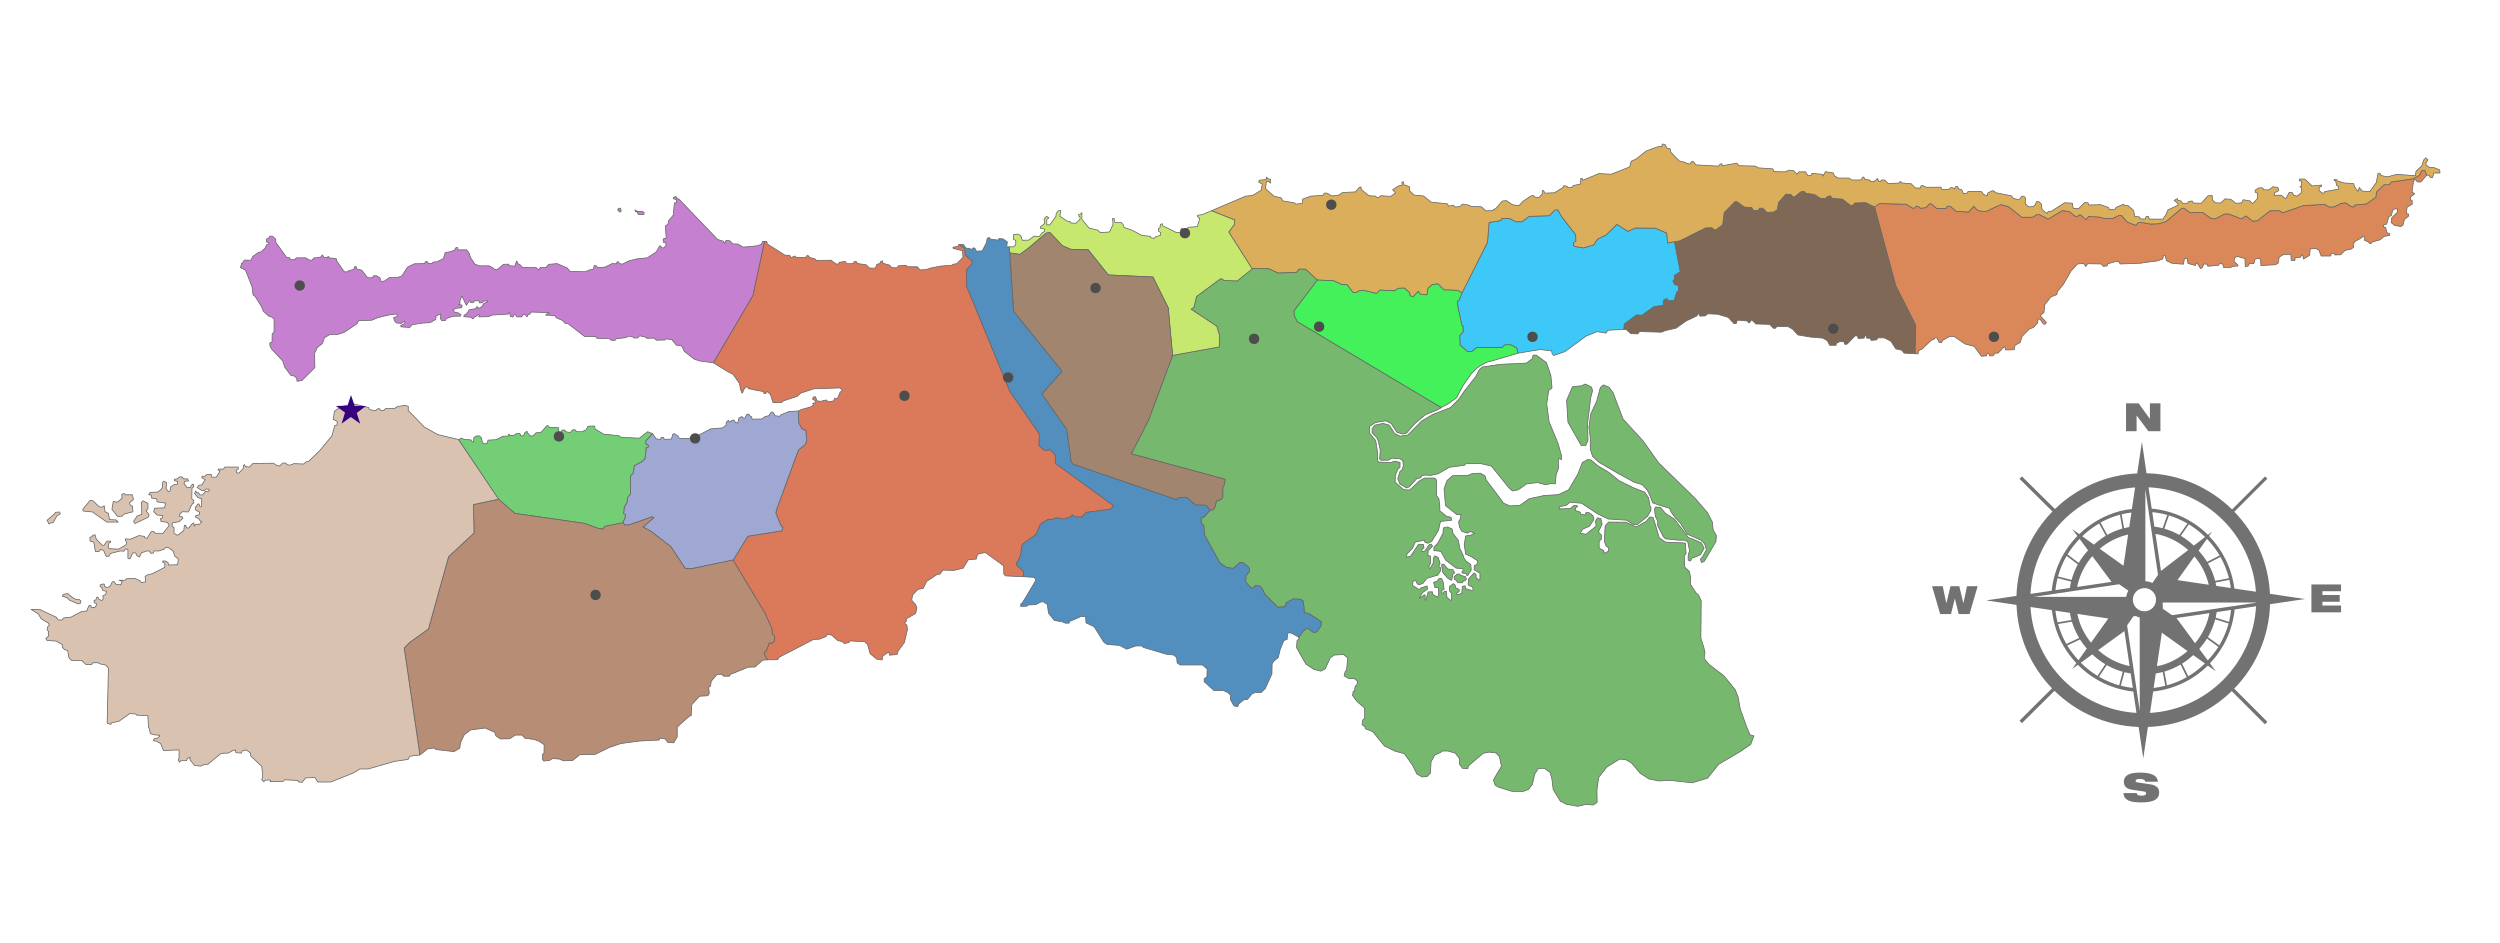 <?xml version="1.0" encoding="UTF-8" standalone="no"?>
<!-- Created with Inkscape (http://www.inkscape.org/) -->

<svg
   xmlns:osb="http://www.openswatchbook.org/uri/2009/osb"
   xmlns:dc="http://purl.org/dc/elements/1.1/"
   xmlns:cc="http://creativecommons.org/ns#"
   xmlns:rdf="http://www.w3.org/1999/02/22-rdf-syntax-ns#"
   xmlns:svg="http://www.w3.org/2000/svg"
   xmlns="http://www.w3.org/2000/svg"
   xmlns:sodipodi="http://sodipodi.sourceforge.net/DTD/sodipodi-0.dtd"
   xmlns:inkscape="http://www.inkscape.org/namespaces/inkscape"
   width="1653.45"
   height="623.351"
   id="svg2"
   version="1.1"
   inkscape:version="0.92.2 (5c3e80d, 2017-08-06)"
   sodipodi:docname="sucre_map2.svg">
  <defs
     id="defs4">
    <linearGradient
       id="linearGradient2349"
       osb:paint="solid">
      <stop
         style="stop-color:#7f6956;stop-opacity:1;"
         offset="0"
         id="stop2347" />
    </linearGradient>
    <linearGradient
       id="linearGradient909"
       osb:paint="solid">
      <stop
         style="stop-color:#000000;stop-opacity:1;"
         offset="0"
         id="stop907" />
    </linearGradient>
  </defs>
  <sodipodi:namedview
     id="base"
     pagecolor="#ffffff"
     bordercolor="#666666"
     borderopacity="1.0"
     inkscape:pageopacity="0.0"
     inkscape:pageshadow="2"
     inkscape:zoom="0.74389898"
     inkscape:cx="749.49651"
     inkscape:cy="405.71185"
     inkscape:document-units="px"
     inkscape:current-layer="layer2"
     showgrid="false"
     inkscape:window-width="1360"
     inkscape:window-height="715"
     inkscape:window-x="-8"
     inkscape:window-y="-8"
     inkscape:window-maximized="1"
     fit-margin-top="0"
     fit-margin-left="0"
     fit-margin-right="0"
     fit-margin-bottom="0"
     inkscape:snap-page="false"
     showguides="true"
     inkscape:guide-bbox="true"
     inkscape:snap-bbox="true"
     borderlayer="true"
     inkscape:snap-to-guides="false"
     inkscape:snap-grids="false"
     inkscape:snap-others="false"
     inkscape:object-nodes="false"
     inkscape:snap-nodes="false"
     inkscape:snap-global="false" />
  <g
     inkscape:groupmode="layer"
     id="layer1"
     inkscape:label="Municipios"
     transform="translate(-8776.186,-972.136)"
     style="display:inline"
     sodipodi:insensitive="true">
    <path
       id="Valdez"
       transform="translate(3456.932,2.528)"
       style="fill:#da8859;fill-opacity:1;stroke:#646464;stroke-width:0.5;stroke-linecap:butt;stroke-linejoin:round;stroke-miterlimit:4;stroke-dasharray:none;stroke-opacity:1"
       d="m 6923.026,1082.295 -2.078,0.13 -1.688,3.247 -4.156,2.208 -14.287,2.078 -1.429,1.818 h -3.377 l -4.936,4.676 -0.519,3.637 -6.234,4.416 -7.533,0.649 -1.169,1.429 -1.818,-0.649 -3.117,-2.208 -2.987,0.39 -4.936,2.338 h -3.377 l -2.468,-1.688 -14.157,0.779 -13.897,4.806 -1.948,-1.429 -6.364,0.13 -8.337,6.569 -3.069,0.214 -4.497,-3.498 -2.855,2.07 -8.422,-3.283 h -2.926 l -5.853,3.14 h -2.712 l -5.496,-3.997 -8.708,-0.071 -3.783,-2.855 h -1.642 l -10.421,8.779 -4.996,1.499 -5.567,0.142 -4.211,-0.857 -3.64,-0.071 -1.57,1.784 -5.567,-2.07 -3.783,-4.354 h -2.07 l -3.997,1.998 h -5.068 l -3.783,-1.071 -7.066,-0.357 -1.427,2.07 -4.174,-3.323 -1.675,1.196 -1.555,-0.12 -3.829,-3.111 -4.546,-0.598 -9.452,5.623 -5.862,-2.991 -1.316,-0.12 -3.111,1.914 h -7.059 l -8.854,-7.059 -5.145,-1.316 -10.17,4.666 -5.025,-0.718 -2.632,-2.871 -3.47,3.829 -8.255,-0.479 -3.709,-3.35 h -2.154 l -0.718,1.436 h -6.221 l -3.709,-3.111 h -0.957 l -2.513,2.632 -3.589,0.359 -1.316,-1.196 -1.436,-0.239 -0.957,1.316 h -1.555 l -3.948,-2.513 -17.707,-0.479 -3.519,2.042 14.079,52.307 13.105,26.005 -0.358,18.955 2.007,0.181 0.42,-1.957 1.118,-0.839 1.118,-0.419 6.151,-5.871 1.957,-0.699 0.14,-0.839 h 1.537 l 1.678,3.075 h 1.537 l 0.559,-1.398 4.474,-2.516 h 3.354 l 7.129,4.892 6.011,1.538 4.753,6.57 3.355,-0.28 0.419,-1.398 1.118,-0.14 0.56,1.538 h 2.096 l 1.678,-1.817 h 1.817 l 4.054,-4.194 0.419,0.28 0.559,1.817 5.592,-0.14 0.559,-2.935 3.355,-1.817 1.397,-4.194 4.893,-4.893 2.516,-0.839 2.796,-3.075 0.279,-2.376 1.258,-0.14 2.377,3.355 1.398,-0.14 0.419,-1.118 -3.634,-3.914 v -0.839 l 2.096,-1.677 0.559,-5.172 4.054,-5.172 3.914,-1.538 0.42,-2.097 3.774,-4.473 5.312,-9.226 4.184,-4.466 3.973,-0.309 1.528,2.037 1.188,-1.867 8.995,0.17 1.188,1.527 2.545,-0.17 0.679,-1.528 5.431,-1.527 h 1.528 l 1.188,1.697 13.577,-0.509 1.867,-0.339 9.164,-1.188 3.564,-1.358 0.34,-2.037 1.188,-0.17 0.848,3.394 3.395,1.697 7.807,0.679 0.678,-3.564 1.867,-0.34 0.509,3.394 4.922,1.358 0.34,-1.697 1.188,0.679 1.866,3.055 1.019,-0.509 1.188,-2.546 2.206,0.17 0.339,1.358 7.128,-0.679 0.849,-1.188 1.867,0.34 0.679,2.376 h 4.243 l 2.036,-0.849 3.055,-0.17 0.17,-0.509 -2.716,-2.715 0.679,-2.546 1.867,-0.509 4.752,1.358 0.17,5.261 1.867,-0.339 1.018,-1.697 h 2.885 l 0.679,-2.885 2.885,-0.509 0.849,1.018 0.169,3.734 9.674,-0.509 1.867,-1.188 0.509,-3.734 2.885,-1.867 4.922,-0.17 0.17,4.073 2.376,0.17 0.339,-2.037 h 3.225 l 1.018,-1.697 h 0.679 l 0.509,2.716 4.073,-2.546 0.34,-4.243 3.903,-0.17 1.867,1.018 1.527,3.903 h 6.28 l 0.339,-1.697 1.697,-0.17 0.849,1.188 3.734,-0.17 2.885,-2.885 4.073,-0.849 1.527,-1.188 -0.169,-2.037 1.018,-1.697 4.752,-2.716 0.17,-0.849 1.357,0.17 v 2.376 l 2.546,1.188 1.018,1.018 1.358,-0.17 v -0.679 l 5.431,-1.527 2.885,-2.376 3.564,-0.509 v -1.188 l -1.867,-0.679 -0.848,-3.394 -1.528,-0.509 0.51,-1.527 1.697,-0.17 1.357,-4.752 1.867,-1.188 0.679,-3.224 1.528,-1.018 1.697,0.17 v 2.037 l -3.734,3.734 -0.339,3.225 2.206,1.867 4.243,0.679 1.357,-1.018 0.849,-3.564 2.885,-2.376 v -1.188 l -1.697,-0.509 0.679,-4.243 3.394,-1.867 -0.17,-2.546 -1.018,-0.17 v -2.037 l 2.716,-2.037 -0.17,-0.509 -1.528,-0.34 0.849,-6.958 0.849,-1.697 1.018,0.339 0.702,1.242 h 2.381 l 3.999,-4.518 z"
       inkscape:connector-curvature="0"
       sodipodi:nodetypes="ccccccccccccccccccccccccccccccccccccccccccccccccccccccccccccccccccccccccccccccccccccccccccccccccccccccccccccccccccccccccccccccccccccccccccccccccccccccccccccccccccccccccccccccccccccccccccccccccccccccccccccccccccccccccccccccccccccccccccccccccccccccccccccccc"
       inkscape:label="Valdez" />
    <path
       id="Marino"
       transform="translate(3456.932,2.528)"
       style="fill:#7f6956;fill-opacity:1;stroke:#646464;stroke-width:0.5;stroke-linecap:butt;stroke-linejoin:round;stroke-miterlimit:4;stroke-dasharray:none;stroke-opacity:1"
       d="m 6578.554,1203.145 -1.538,-1.957 -3.914,-0.839 -3.215,-5.032 -4.333,-2.236 h -4.334 l -0.699,1.258 -3.634,0.419 -0.699,-1.398 -2.376,-0.14 -0.28,-1.398 -0.839,-0.14 -0.559,1.538 -3.914,0.28 -0.419,-1.677 -1.538,-0.14 -5.312,5.452 -1.538,0.28 -0.559,-1.677 -2.656,-0.28 -2.656,1.398 0.14,1.118 h -4.333 l -1.538,-3.075 -3.075,-1.677 -8.247,-0.699 -8.107,-1.398 -3.495,-3.774 -2.936,-1.677 -7.688,-0.14 -0.559,1.118 -1.398,0.14 -2.656,-2.656 -9.086,-0.28 -2.796,-2.796 -1.538,2.097 -0.699,-0.28 -0.559,-0.979 -6.71,-0.559 -0.699,2.237 h -1.538 l -3.774,-4.054 -6.989,-2.097 -6.43,-0.28 -1.817,1.398 -3.495,0.14 -0.419,-1.118 -0.839,-0.419 -0.699,1.398 -7.129,3.355 -6.71,4.753 -6.849,1.538 -2.796,1.118 -14.398,-0.419 -1.258,1.538 -4.473,-0.14 -3.075,-2.656 -1.742,-0.184 0.375,-3.632 8.022,-5.891 3.635,0.125 8.147,-5.766 5.891,-0.752 0.125,-3.384 2.381,-1.128 0.627,1.253 4.011,0.251 2.005,-6.142 1.003,-0.251 v -3.635 l -2.632,-0.752 -1.128,-2.256 1.003,-1.128 0.125,-2.757 3.76,-2.256 -3.681,-20.041 3.326,-0.381 17.144,-8.572 4.286,-0.13 0.779,0.909 1.688,0.52 4.546,-3.377 1.039,-8.182 7.273,-7.273 1.559,0.39 4.546,3.377 4.806,0.26 1.039,1.818 3.117,0.26 1.039,-1.559 2.078,-0.13 2.857,2.857 4.286,-0.26 2.468,-1.429 0.909,-4.935 4.806,-5.455 3.507,0.26 0.909,1.429 h 1.558 l 3.897,-3.247 2.338,-0.26 0.909,1.169 5.845,0.909 4.026,2.598 h 3.117 l 1.429,-1.299 1.948,-0.52 0.909,1.559 7.143,0.779 4.936,3.896 1.559,0.26 1.558,-1.688 7.273,-0.26 5.678,2.768 14.091,52.2 13.105,26.005 -0.358,18.955 z"
       inkscape:connector-curvature="0"
       sodipodi:nodetypes="cccccccccccccccccccccccccccccccccccccccccccccccccccccccccccccccccccccccccccccccccccccccccccccccccccccccccccccccccccccc"
       inkscape:label="Marino" />
    <path
       id="Cajigal"
       transform="translate(3456.932,2.528)"
       style="fill:#3ec8f7;fill-opacity:1;stroke:#646464;stroke-width:0.5;stroke-linecap:butt;stroke-linejoin:round;stroke-miterlimit:4;stroke-dasharray:none;stroke-opacity:1"
       d="m 6322.322,1199.73 -3.963,-2.086 -3.755,0.104 -1.877,1.669 h -16.689 l -3.129,2.608 -3.233,0.104 -4.798,-4.381 -0.209,-6.258 2.19,-2.295 v -3.859 l -0.626,-0.104 -2.712,-12.204 -0.417,-4.172 1.252,-0.835 1.873,-5.079 16.806,-33.083 1.035,-13.158 7.835,-1.183 0.296,-1.331 5.322,-0.148 4.287,2.218 h 3.992 l 4.879,-3.548 13.305,-0.444 3.696,-3.844 h 1.922 l 2.429,4.412 9.25,11.85 0.296,4.287 -1.331,1.035 -0.444,1.922 1.331,0.739 5.47,0.887 6.653,-1.922 2.513,-3.844 5.744,-2.838 7.118,-6.919 1.478,0.887 5.766,3.696 5.026,-2.218 13.158,0.148 7.54,3.252 0.591,6.505 4.41,-0.939 3.883,19.98 -3.76,2.256 -0.125,2.757 -1.003,1.128 1.128,2.256 2.632,0.752 v 3.635 l -1.003,0.251 -2.005,6.142 -4.011,-0.251 -0.627,-1.253 -2.381,1.128 -0.125,3.384 -5.891,0.752 -8.147,5.766 -3.635,-0.125 -8.022,5.891 -0.375,3.632 -10.559,0.604 -1.202,1.873 -5.843,-0.979 -7.229,2.924 -14.038,10.285 -7.393,2.547 -1.124,-1.195 -0.196,-1.762 -7.635,-0.979 -14.664,2.439 z"
       inkscape:connector-curvature="0"
       sodipodi:nodetypes="cccccccccccccccccccccccccccccccccccccccccccccccccccccccccccccccccccccccccc"
       inkscape:label="Cajigal" />
    <path
       id="Arismendi"
       transform="translate(3456.932,2.528)"
       style="fill:#daae5b;fill-opacity:1;stroke:#646464;stroke-width:0.5;stroke-linecap:butt;stroke-linejoin:round;stroke-miterlimit:4;stroke-dasharray:none;stroke-opacity:1"
       d="m 6923.026,1082.295 -2.078,0.13 -1.688,3.247 -4.156,2.208 -14.287,2.078 -1.429,1.818 h -3.377 l -4.936,4.676 -0.519,3.637 -6.234,4.416 -7.533,0.649 -1.169,1.429 -1.818,-0.649 -3.117,-2.208 -2.987,0.39 -4.936,2.338 h -3.377 l -2.468,-1.688 -14.157,0.779 -13.897,4.806 -1.948,-1.429 -6.364,0.13 -8.337,6.569 -3.069,0.214 -4.497,-3.498 -2.855,2.07 -8.422,-3.283 h -2.926 l -5.853,3.14 h -2.712 l -5.496,-3.997 -8.708,-0.071 -3.783,-2.855 h -1.642 l -10.421,8.779 -4.996,1.499 -5.567,0.142 -4.211,-0.857 -3.64,-0.071 -1.57,1.784 -5.567,-2.07 -3.783,-4.354 h -2.07 l -3.997,1.998 h -5.068 l -3.783,-1.071 -7.066,-0.357 -1.427,2.07 -4.174,-3.323 -1.675,1.196 -1.555,-0.12 -3.829,-3.111 -4.546,-0.598 -9.452,5.623 -5.862,-2.991 -1.316,-0.12 -3.111,1.914 h -7.059 l -8.854,-7.059 -5.145,-1.316 -10.17,4.666 -5.025,-0.718 -2.632,-2.871 -3.47,3.829 -8.255,-0.479 -3.709,-3.35 h -2.154 l -0.718,1.436 h -6.221 l -3.709,-3.111 h -0.957 l -2.513,2.632 -3.589,0.359 -1.316,-1.196 -1.436,-0.239 -0.957,1.316 h -1.555 l -3.948,-2.513 -17.707,-0.479 -3.482,2.261 -5.727,-2.88 -7.273,0.26 -1.558,1.688 -1.559,-0.26 -4.936,-3.896 -7.143,-0.779 -0.909,-1.559 -1.948,0.52 -1.429,1.299 h -3.117 l -4.026,-2.598 -5.845,-0.909 -0.909,-1.169 -2.338,0.26 -3.897,3.247 h -1.558 l -0.909,-1.429 -3.507,-0.26 -4.806,5.455 -0.909,4.935 -2.468,1.429 -4.286,0.26 -2.857,-2.857 -2.078,0.13 -1.039,1.559 -3.117,-0.26 -1.039,-1.818 -4.806,-0.26 -4.546,-3.377 -1.559,-0.39 -7.273,7.273 -1.039,8.182 -4.546,3.377 -1.688,-0.52 -0.779,-0.909 -4.286,0.13 -17.144,8.572 -3.449,0.581 -4.489,0.8 -0.591,-6.505 -7.54,-3.252 -13.158,-0.148 -5.026,2.218 -5.766,-3.696 -1.478,-0.887 -7.118,6.919 -5.744,2.838 -2.513,3.844 -6.653,1.922 -5.47,-0.887 -1.331,-0.739 0.444,-1.922 1.331,-1.035 -0.296,-4.287 -9.25,-11.85 -2.429,-4.412 h -1.922 l -3.696,3.844 -13.305,0.444 -4.879,3.548 h -3.992 l -4.287,-2.218 -5.322,0.148 -0.296,1.331 -7.835,1.183 -1.035,13.158 -16.779,33.411 -3.179,-1.626 -8.87,-0.296 -3.992,-3.992 -3.844,0.591 -2.661,2.365 -0.591,4.287 -4.879,-0.444 -0.887,-1.922 -3.548,3.696 -1.922,-0.591 -0.444,-2.218 -3.4,-2.957 -3.992,0.148 -2.365,1.626 -9.757,-0.444 -2.217,2.218 -7.983,-1.922 h -3.105 l -2.365,1.331 -2.218,-0.148 -3.844,-5.027 -3.548,-0.148 -5.47,-2.513 -10.835,-0.408 -7.555,-7.165 -4.251,-0.087 -1.822,2.169 -12.145,0.434 -6.332,-2.863 -10.963,0.154 -15.349,-24.481 3.756,-4.971 0.221,-2.983 -15.434,-6.079 22.678,-9.671 4.55,-0.426 5.687,-3.554 0.711,-4.123 -2.275,-0.995 0.142,-1.422 4.55,-0.426 0.426,-1.564 h 0.284 v 0.853 l 2.417,0.569 -0.142,2.559 -1.137,-1.137 h -1.564 l -0.569,4.692 5.545,4.976 4.834,1.137 0.995,1.99 7.677,1.28 0.995,0.853 4.265,-0.427 0.284,-2.843 5.403,-1.99 8.104,-0.569 0.711,-1.422 h 1.848 l 3.121,1.858 4.365,-0.422 2.816,-1.831 8.59,-0.422 2.394,-2.957 1.267,-0.282 v 1.549 l 5.21,4.224 4.506,0.282 0.422,0.845 1.408,0.141 1.408,-1.267 6.759,0.422 3.098,-2.394 -1.971,-1.971 4.224,-2.675 1.971,-0.141 v -2.253 l 0.986,-0.141 0.422,1.971 3.52,1.127 0.141,2.816 2.957,2.816 6.196,0.563 5.069,4.084 10.702,1.127 0.845,1.549 3.239,-0.704 0.845,1.267 3.38,-0.282 1.831,-1.69 3.802,0.704 1.831,0.845 6.759,0.282 2.957,2.675 4.647,-0.141 0.422,-0.845 1.408,-0.422 4.365,-5.069 2.816,-0.282 3.802,2.675 4.365,0.704 2.957,-3.098 5.351,-3.52 h 1.549 l 0.845,0.986 2.675,0.141 2.112,-2.394 v -2.112 h 0.845 l 0.986,1.69 6.196,-0.282 5.773,-3.52 0.282,-1.127 2.112,0.282 0.845,0.986 h 2.394 l 1.127,-1.408 4.788,-0.986 0.141,-3.661 0.845,-0.141 0.422,1.408 10.702,-4.506 8.167,0.422 12.11,-4.788 1.127,-3.802 3.38,-1.549 6.426,-5.193 7.797,-2.833 2.394,-0.141 0.704,-1.69 1.549,0.282 1.549,2.675 1.971,0.282 0.422,2.253 5.633,5.773 4.224,0.986 0.563,0.563 2.112,0.422 1.127,-1.549 1.127,-0.141 1.69,2.253 15.067,0.845 1.127,-1.408 0.986,-0.141 0.422,1.267 8.026,-1.408 1.549,-0.282 1.267,1.69 11.124,0.282 1.549,1.127 9.857,0.704 0.845,1.831 7.322,0.141 2.394,-1.127 3.098,0.282 2.394,2.394 1.127,-1.549 h 4.506 l 1.408,2.394 h 2.253 l 0.563,-1.408 7.041,0.704 0.282,1.127 1.549,-2.957 5.21,0.845 0.704,1.971 2.535,1.408 h 7.181 l 1.69,1.267 h 6.196 l 1.116,-1.887 h 0.788 l 0.675,1.576 3.151,0.338 0.675,1.013 2.026,0.113 2.588,-2.138 0.563,1.688 1.126,0.45 0.9,-1.125 h 2.138 l 2.026,2.251 6.865,-0.113 1.688,-1.238 0.338,1.013 6.527,0.563 2.701,2.813 h 3.489 l 0.337,-1.463 0.901,-0.225 2.588,1.238 9.679,-0.113 0.45,1.463 4.727,0.113 1.237,-1.238 h 1.351 l 1.238,0.9 0.563,-1.463 1.35,-0.338 0.675,1.576 2.251,0.9 1.013,2.363 2.138,-0.113 1.013,-1.351 8.778,0.113 1.463,1.913 2.251,0.9 0.563,-1.913 2.926,-1.463 1.463,0.338 0.338,0.9 10.804,2.138 1.238,1.688 3.826,1.013 1.913,-2.476 1.351,0.113 1.012,1.238 -0.225,3.489 2.251,2.251 3.039,-0.225 1.575,-1.35 0.563,-1.913 1.688,0.113 1.463,1.351 0.675,3.939 3.264,2.476 0.675,-1.351 2.251,-0.225 8.666,-5.514 5.064,0.225 0.563,3.376 3.489,0.338 4.164,-4.164 2.138,0.225 0.675,1.463 7.653,-0.225 5.402,1.913 0.338,1.238 3.938,-0.113 0.563,-1.238 5.065,-2.138 0.337,0.9 2.589,0.113 3.601,3.151 0.788,3.939 3.038,0.338 0.901,1.351 h 3.038 l 0.45,-1.463 1.463,-0.338 0.788,1.913 h 8.891 l 2.251,-3.264 1.125,-2.813 6.527,-3.039 0.226,-1.013 -2.589,-2.251 2.138,-1.238 0.338,1.238 1.913,0.338 1.126,1.576 h 3.263 l 0.676,-1.125 2.363,-0.45 0.788,1.351 5.289,0.225 4.389,-4.952 2.814,-0.225 0.251,3.077 1.961,1.821 h 3.503 l 2.802,-2.662 3.782,0.28 3.363,2.662 3.783,-0.28 1.12,-2.102 4.624,0.841 0.84,1.261 0.701,0.42 3.222,-3.222 v -3.502 l -1.541,-0.841 v -1.261 l 2.522,-1.541 h 2.521 l 0.561,1.261 3.222,0.14 1.961,-1.261 0.841,-0.841 3.244,0.37 0.679,1.312 v 0.841 l -2.802,1.541 -0.14,1.541 h 4.763 l 2.242,1.961 h 0.98 l 1.962,-3.923 1.961,0.14 0.981,1.821 2.241,0.56 2.943,-2.382 v -3.502 l -1.121,-0.14 1.121,-0.841 0.14,-2.942 -1.682,-0.42 0.421,-1.121 3.362,0.14 4.764,4.483 6.304,-0.56 v 0.701 l -1.681,0.981 v 1.821 l 1.821,1.681 1.401,0.14 0.42,-0.981 9.247,-1.681 v -1.681 l -1.261,-0.701 -0.7,-3.082 -0.981,-0.28 v -0.56 l 1.961,0.14 c 0,0 0.14,0.981 0.701,0.981 0.56,0 3.923,1.121 3.923,1.121 l 6.304,0.42 0.701,2.242 2.101,2.802 1.121,-2.522 0.42,0.981 0.56,0.28 0.701,1.121 5.044,0.42 4.343,-6.024 1.12,-6.024 1.261,-0.14 0.841,1.541 4.203,0.841 6.164,-1.681 12.189,0.981 0.56,-3.082 3.783,-3.502 1.261,-3.923 1.401,-1.401 1.401,1.401 -1.261,1.821 v 1.541 l 2.101,1.541 3.363,0.28 3.502,1.401 0.28,2.102 h -4.202 l -0.701,2.942 -1.401,0.14 -0.981,-1.541 -1.464,-0.175 z"
       inkscape:connector-curvature="0"
       sodipodi:nodetypes="ccccccccccccccccccccccccccccccccccccccccccccccccccccccccccccccccccccccccccccccccccccccccccccccccccccccccccccccccccccccccccccccccccccccccccccccccccccccccccccccccccccccccccccccccccccccccccccccccccccccccccccccccccccccccccccccccccccccccccccccccccccccccccccccccccccccccccccccccccccccccccccccccccccccccccccccccccccccccccccccccccccccccccccccccccccccccccccccccccccccccccccccccccccccccccccccccccccccccccccccccccccccccccccccccccccccccccccccccccccccccccccccccccccccccccccccccccccccccsccccccccccccccccccccccccccccccccc"
       inkscape:label="Arismendi" />
    <path
       id="Libertador"
       transform="translate(3456.932,2.528)"
       style="fill:#44f15a;fill-opacity:1;stroke:#646464;stroke-width:0.5;stroke-linecap:butt;stroke-linejoin:round;stroke-miterlimit:4;stroke-dasharray:none;stroke-opacity:1"
       d="m 6276.818,1236.841 5.771,-4.155 4.386,-8.195 5.309,-7.618 3.344,-3.385 1.958,-1.566 4.894,-2.741 3.915,-0.979 16.855,-5 -0.93,-3.472 -3.963,-2.086 -3.755,0.104 -1.877,1.669 h -16.689 l -3.129,2.608 -3.233,0.104 -4.798,-4.381 -0.209,-6.258 2.19,-2.295 v -3.859 l -0.626,-0.104 -2.712,-12.204 -0.417,-4.172 1.252,-0.835 1.799,-4.783 -3.079,-1.594 -8.87,-0.296 -3.992,-3.992 -3.844,0.591 -2.661,2.365 -0.591,4.287 -4.879,-0.444 -0.887,-1.922 -3.548,3.696 -1.922,-0.591 -0.444,-2.218 -3.4,-2.957 -3.992,0.148 -2.365,1.626 -9.757,-0.444 -2.217,2.218 -7.983,-1.922 h -3.105 l -2.365,1.331 -2.218,-0.148 -3.844,-5.027 -3.548,-0.148 -5.47,-2.513 -10.903,-0.482 -15.233,20.399 0.179,3.227 1.972,3.944 95.087,56.794 z"
       inkscape:connector-curvature="0"
       sodipodi:nodetypes="cccccccccccccccccccccccccccccccccccccccccccccccccccccc"
       inkscape:label="Libertador" />
    <path
       id="Benitez"
       transform="translate(3456.932,2.528)"
       style="fill:#76b86e;fill-opacity:1;stroke:#646464;stroke-width:0.5;stroke-linecap:butt;stroke-linejoin:round;stroke-miterlimit:4;stroke-dasharray:none;stroke-opacity:1"
       d="m 6269.316,1240.995 -7.271,2.885 -7.156,6.002 -5.425,6.233 -2.308,0.577 -4.04,-1.154 -3.693,-5.771 -3.578,-1.847 -6.925,1.154 -3.809,2.539 -0.115,4.386 4.155,5.079 0.577,4.04 0.462,2.539 0.231,6.694 0.577,0.808 7.733,0.462 3.001,-0.923 3.463,0.693 v 3.347 l -1.385,1.154 -1.731,4.155 -0.115,4.386 5.54,4.963 3.693,0.346 1.5,-1.039 5.54,-5.194 3.232,-1.731 h 6.579 l 1.35,1.318 v 10.18 l 1.566,2.349 0.459,4.015 0.151,3.859 4.465,3.546 2.889,0.657 0.394,1.97 -7.355,0.788 -1.313,5.779 -4.465,7.355 -2.495,1.313 -1.981,-0.605 -0.412,-1.483 -6.013,1.318 -1.895,4.201 -3.707,3.789 v 2.059 l 2.554,-0.824 5.272,-7.825 3.13,0.165 0.412,2.306 -1.565,1.153 0.247,1.236 1.73,-0.247 3.048,-4.284 1.236,-0.412 0.989,1.318 -2.883,3.048 -0.247,2.965 1.73,0.659 0.082,4.448 -1.236,2.718 0.741,1.153 2.224,-3.789 0.082,-3.048 0.906,-1.73 2.254,1.034 1.313,3.94 -0.942,2.034 1.355,1.016 v 1.807 l -1.92,2.936 -7.226,2.145 -2.597,3.275 -2.484,1.016 -1.242,-0.565 -1.016,-2.145 h -1.694 l -0.565,3.049 2.177,1.324 2.364,1.576 1.051,-1.182 4.203,-1.313 0.131,2.233 -3.152,2.101 -2.101,3.415 0.131,0.394 3.152,-2.364 0.525,0.394 -0.131,3.152 0.525,0.131 1.576,-5.516 2.76,-0.053 0.113,1.694 3.162,1.694 0.677,-0.677 0.113,-5.533 h -2.371 l -0.887,-3.446 2.343,-0.77 1.182,-1.707 h 1.839 l 1.051,2.627 0.525,4.465 -1.445,0.788 -0.131,1.313 0.919,0.788 0.788,-1.576 h 1.445 l 0.263,3.94 2.364,1.97 0.788,-0.131 v -4.465 l -1.313,-1.445 -0.131,-3.021 2.627,-1.97 1.182,1.051 0.131,1.576 2.495,1.313 v 1.313 l -1.839,1.051 0.394,1.051 3.152,-0.788 0.394,-4.728 1.707,-0.394 0.657,1.97 3.415,1.051 1.445,-0.263 -0.394,-1.839 -3.021,-1.445 0.263,-3.94 3.677,-4.071 1.358,1.179 -0.133,1.597 1.863,2.129 0.798,-0.798 v -3.859 l -3.859,-2.262 0.133,-2.795 1.73,-0.665 0.399,-2.529 -3.859,-2.529 -3.993,-1.863 -0.932,-6.255 0.932,-5.723 3.593,-0.665 2.262,-1.198 -2.795,-1.065 -1.863,1.065 -3.726,-1.198 -1.597,-2.928 -0.532,-3.593 1.027,-1.505 0.525,-3.152 h -2.889 l -7.355,-5.91 -0.919,-11.163 1.97,-5.385 3.546,-3.152 10.375,-0.263 2.364,-1.051 5.647,-0.394 3.152,1.707 0.788,2.758 10.769,14.315 0.525,0.919 4.334,1.97 6.698,-0.394 6.041,-4.334 9.719,-2.101 9.719,-0.657 6.698,-3.152 6.041,-10.244 3.058,-7.851 3.337,-1.869 2.269,0.134 4.538,3.87 7.207,4.271 7.073,5.739 9.609,4.671 7.207,2.803 2.536,3.737 0.934,5.205 0.667,1.201 v 1.735 l -2.269,4.137 -4.137,3.337 -2.803,2.135 -2.536,-0.133 -4.404,-2.803 -12.145,-0.801 -6.94,-3.337 -10.677,-7.073 -7.607,-0.667 -2.536,2.135 -4.404,0.801 -0.4,1.468 7.607,-0.267 2.269,-2.002 h 2.002 l 0.4,0.801 -1.335,0.801 -0.134,1.735 3.203,1.068 0.4,1.335 2.936,0.534 0.534,-1.602 h 1.869 l 2.671,1.965 0.728,2.494 -3.014,4.676 -4.468,1.871 -1.559,2.702 3.741,0.727 6.755,-5.404 -0.416,-3.325 1.247,-2.182 2.286,0.52 0.831,3.637 -2.494,5.196 2.182,2.182 -0.312,2.806 -1.351,0.935 v 4.78 l 3.118,1.559 0.104,1.871 3.014,-1.455 v -2.182 l -1.663,-1.247 -1.143,-3.118 0.52,-10.08 2.246,-2.61 11.535,0.089 5.472,2.536 0.934,0.534 1.468,-0.534 5.472,-3.07 2.402,-2.936 2.135,0.267 0.934,2.669 3.203,10.81 4.137,2.936 13.079,0.534 0.534,6.94 -1.201,1.468 0.267,7.474 3.203,3.07 0.665,4.123 v 4.302 l 3.519,5.475 1.76,1.564 1.76,3.715 v 3.128 l -0.196,21.704 1.955,6.061 0.782,3.324 -0.587,4.106 3.519,4.106 9.444,7.175 7.567,9.25 1.955,4.888 1.369,7.821 4.497,12.514 1.564,3.519 v 0.978 l 2.99,0.901 -2.076,5.595 -7.023,4.828 -14.192,8.339 -7.315,9.169 -10.242,3.072 -14.401,-1.607 -7.545,0.387 -6.584,-1.317 -5.706,-3.658 -5.852,-6.877 -3.804,-2.195 -3.95,-0.439 -8.534,5.267 -5.413,6.876 -1.17,8.486 0.133,8.005 -2.487,1.756 -5.045,-0.355 -5.275,1.227 -7.761,-1.415 -3.804,-2.048 -4.682,-7.656 -0.878,-7.023 -1.17,-4.243 -3.804,-2.78 -3.95,0.146 -2.487,3.804 -1.463,6.73 -2.634,3.365 -3.658,1.317 h -6.876 l -9.071,-2.78 -2.341,-1.317 -1.171,-3.365 1.024,-2.048 4.243,-7.169 -1.317,-6.291 -2.195,-2.487 -4.389,-0.585 -4.097,0.732 -9.803,8.339 -0.439,1.902 -3.511,-0.293 -2.048,-2.78 v -3.658 l -2.634,-3.511 -4.974,-1.463 h -3.658 l -1.024,0.878 -3.95,1.756 -2.487,4.389 -0.439,7.608 -2.341,2.341 -3.219,0.146 -3.365,-1.902 -2.926,-5.852 -5.413,-7.608 -5.999,-1.609 -7.023,-3.365 -7.901,-9.656 -4.682,-1.756 -0.585,-1.609 -1.756,-1.024 0.439,-3.219 1.317,-1.317 -0.146,-6.73 -4.974,-4.243 -2.926,-3.95 0.439,-2.78 0.732,0.146 0.585,-3.511 1.171,-1.024 0.293,-2.341 -2.195,-1.756 h -3.658 l -2.926,-1.756 0.732,-2.926 0.878,-0.878 0.732,-8.047 -2.78,-2.195 -5.999,0.293 -2.78,1.902 -3.219,7.169 -2.926,1.609 -4.682,-1.171 -5.267,-3.511 -6.145,-10.827 0.293,-4.535 1.317,-1.463 -0.141,-0.964 2.703,-3.754 1.864,-1.775 1.597,-0.177 3.816,2.662 2.13,-0.621 2.751,-4.26 -0.089,-2.307 -8.164,-5.413 -3.017,-0.532 -0.266,-4.615 -0.444,-3.106 -1.597,-1.154 -5.058,-0.177 -4.437,2.396 -1.065,2.751 -4.615,0.266 -8.519,-8.519 -1.952,-4.082 -1.686,-1.509 -2.751,-0.089 -1.42,1.597 -1.509,-0.177 -3.372,-3.905 0.089,-3.994 2.574,-3.372 -0.71,-2.485 -3.905,-3.017 h -1.864 l -4.437,3.905 -4.348,-0.621 -4.526,-3.106 -10.205,-18.636 -0.444,-6.212 -1.686,-1.42 v -3.55 l 2.041,-0.532 3.685,-4.44 2.09,-0.277 1.296,-1.666 0.925,-4.072 3.331,-1.111 0.925,-1.481 v -6.663 l 1.111,-1.851 0.37,-3.331 -62.001,-16.842 11.475,-22.395 15.848,-42.723 30.863,-5.604 0.111,-7.733 -1.657,-5.855 -17.123,-11.378 1.878,-1.105 1.768,-7.291 15.687,-11.599 1.215,-0.111 1.215,1.105 8.838,0.331 9.66,-8.107 11.018,0.067 6.332,2.863 12.145,-0.434 1.822,-2.169 4.251,0.087 7.739,7.127 -15.486,20.364 0.179,3.227 1.972,3.944 95.347,56.88 z m 28.271,-26.92 2.154,-1.762 11.942,-1.762 17.032,-0.783 3.915,-2.937 0.587,-2.349 h 2.154 l 6.656,4.894 2.937,8.614 0.783,8.222 -2.153,1.566 -1.37,8.81 1.566,11.942 6.069,14.683 2.153,8.027 v 2.349 l -1.566,-0.783 -0.587,1.37 0.196,5.09 -1.566,4.111 -0.587,6.265 -2.937,-0.196 -3.554,0.783 -5.252,-1.452 -7.247,0.864 -5.481,3.915 -3.915,0.783 -2.349,-2.154 -11.55,-14.291 -7.439,-1.762 -9.593,0.196 -0.587,0.979 -10.18,1.37 -7.439,4.307 -4.983,1.062 -3.232,-0.231 -2.308,0.231 -1.039,1.616 -2.539,0.577 -4.963,5.309 -1.731,0.808 -4.501,-2.655 -1.385,-3.578 1.5,-4.732 1.385,-1.154 0.808,-2.424 -0.346,-3.578 -1.962,-1.154 -5.194,-0.462 -2.424,1.385 h -4.963 l -0.808,-0.923 0.462,-5.656 -1.27,-5.771 -0.923,-2.424 -3.232,-3.347 v -2.655 l 1.731,-2.424 5.54,-1.154 4.04,1.154 3.578,5.54 3.578,1.731 5.079,-0.693 3.232,-3.232 6.002,-6.117 7.271,-4.271 11.888,-4.617 5.886,-6.117 3.001,-4.501 7.964,-10.157 z m 67.419,50.145 -8.733,-15.359 -0.903,-14.455 3.915,-9.034 6.023,-0.602 2.409,-1.205 4.216,2.108 0.602,2.409 -1.205,4.517 -2.108,17.166 0.301,11.143 -1.506,3.313 z m 81.311,76.793 5.722,-9.637 2.108,-3.614 0.301,-3.915 -2.108,-3.614 -0.602,-5.421 -3.313,-6.324 -7.83,-9.034 -14.154,-13.853 -10.239,-9.938 -10.239,-14.455 -13.251,-14.455 -6.625,-17.467 -2.71,-3.614 -3.614,-1.506 -2.108,1.807 -2.409,9.034 -3.915,8.432 -1.205,8.733 0.903,6.926 v 7.529 l 1.506,4.818 4.216,3.915 12.95,7.529 10.54,5.722 5.12,1.506 3.313,3.614 1.807,3.614 1.807,4.818 3.313,1.205 7.83,2.409 1.205,2.71 2.108,3.011 3.915,4.216 4.517,7.228 4.216,1.807 4.818,2.108 2.409,2.409 1.205,3.915 -2.409,4.517 -1.506,1.807 0.602,2.108 z m -156.883,9.336 -0.359,-1.365 -2.803,-0.359 -0.144,-0.719 0.862,-1.15 -0.287,-1.006 -4.384,-0.431 -6.899,-5.246 -3.234,-5.821 -4.599,-0.503 0.072,-2.156 2.587,-2.875 3.378,-6.468 0.144,-2.587 0.503,-1.222 2.515,-0.287 3.018,1.437 0.359,2.659 3.593,4.815 1.078,5.462 2.228,4.599 0.359,1.437 1.509,2.228 3.09,2.156 0.287,3.737 -0.647,1.006 -1.006,1.437 -0.287,0.719 z m -3.018,4.671 h -2.946 l -1.294,-1.725 -1.006,-0.503 -0.216,-1.797 2.084,-1.725 h 1.653 l 0.575,0.862 3.162,0.791 0.647,1.797 -0.719,0.934 -1.222,0.287 z m -9.702,-3.018 -3.162,-3.665 -0.934,-5.246 1.437,-0.431 2.659,3.234 3.45,0.503 1.222,2.084 -1.15,0.79 -0.862,4.096 -0.503,-0.072 z m 159.063,-11.893 v -3.313 l 0.903,-3.011 -1.205,-6.023 -2.409,-0.903 h -3.915 l -8.432,-0.903 -1.506,-1.506 -3.614,-7.228 v -3.011 l -1.506,-3.011 -0.602,-5.12 0.903,-1.205 3.011,0.301 3.313,3.915 6.023,3.915 5.12,6.625 3.915,5.421 3.313,1.205 5.421,2.409 1.807,3.614 -2.409,4.216 -4.216,1.807 h -1.205 l -1.205,2.409 z"
       inkscape:connector-curvature="0"
       sodipodi:nodetypes="cccccccccccccccccccccccccccccccccccccccccccccccccccccccccccccccccccccccccccccccccccccccccccccccccccccccccccccccccccccccccccccccccccccccccccccccccccccccccccccccccccccccccccccccccccccccccccccccccccccccccccccccccccccccccccccccccccccccccccccccccccccccccccccccccccccccccccccccccccccccccccccccccccccccccccccccccccccccccccccccccccccccccccccccccccccccccccccccccccccccccccccccccccccccccccccccccccccccccccccccccccccccccccccccccccccccccccccccccccccccccccccccccccccccccccccccccccccccccccccccccccccccccccccccccccccccccccccccccccccccccccccccccccccccccccccccccccccccccccccccccccccccccccccccccccccccccccccccccccccccccccccccccccccccccccccccccccccccc"
       inkscape:label="Benitez" />
    <path
       id="Bermudez"
       transform="translate(3456.932,2.528)"
       style="fill:#c6e86e;fill-opacity:1;stroke:#646464;stroke-width:0.5;stroke-linecap:butt;stroke-linejoin:round;stroke-miterlimit:4;stroke-dasharray:none;stroke-opacity:1"
       d="m 5987.17,1136.924 6.654,0.94 5.135,-3.761 12.295,-10.342 2.387,-0.362 8.173,8.679 5.497,2.387 11.644,0.362 13.308,16.635 29.509,1.374 10.126,20.396 2.845,31.417 30.884,-5.606 0.111,-7.733 -1.657,-5.855 -17.123,-11.378 1.878,-1.105 1.768,-7.291 15.687,-11.599 1.215,-0.111 1.215,1.105 8.838,0.331 9.887,-7.954 -15.521,-24.414 3.756,-4.971 0.221,-2.983 -15.434,-6.079 -6.041,2.556 -3.128,0.427 -0.142,0.711 1.564,1.422 -1.564,5.403 -6.114,0.426 -1.28,2.133 -2.559,-0.284 -0.142,-1.137 -0.853,0.569 0.284,1.99 -3.27,0.142 -8.957,-4.407 -0.284,-1.422 -1.28,0.569 -0.284,2.275 -0.995,0.426 v 1.706 l 1.564,0.995 -0.284,1.848 -2.986,0.711 -1.28,1.28 -2.026,-0.536 -0.459,-0.917 -5.502,-0.573 -6.19,-3.324 -5.617,-1.949 -0.459,-1.719 -1.376,-1.605 h -4.241 l -0.459,-2.636 -1.146,0.115 v 1.032 l 0.344,0.688 v 2.293 l -2.178,4.814 -6.19,0.459 -1.49,-1.605 -5.961,-1.49 -4.7,-5.731 v -4.471 l -0.802,1.032 -1.261,0.229 v 1.146 l 0.917,0.573 -0.229,1.72 -2.636,2.407 -3.324,-0.229 -0.459,-0.917 -1.834,-0.229 -4.929,-3.324 0.573,-3.783 -1.605,0.229 -1.376,1.719 -0.229,2.063 -4.012,5.502 h -1.949 l -0.115,-3.554 1.49,-1.032 -1.605,-1.146 -1.605,1.949 0.459,2.866 -2.751,2.063 -0.115,1.146 2.751,0.459 -0.115,1.719 -1.605,0.802 -1.719,2.407 -3.554,-0.229 -3.554,2.636 -4.241,0.115 -0.917,-2.98 -1.949,-1.146 -2.98,0.459 v 2.98 l 1.605,0.917 -0.115,2.866 -1.49,1.261 h -2.926 z"
       inkscape:connector-curvature="0"
       sodipodi:nodetypes="cccccccccccccccccccccccccccccccccccccccccccccccccccccccccccccccccccccccccccccccccccccccccccccccccccccccccc"
       inkscape:label="Bermudez" />
    <path
       id="Andres_Mata"
       transform="translate(3456.932,2.528)"
       style="fill:#a1856f;fill-opacity:1;stroke:#646464;stroke-width:0.5;stroke-linecap:butt;stroke-linejoin:round;stroke-miterlimit:4;stroke-dasharray:none;stroke-opacity:1"
       d="m 6116.883,1303.819 -7.059,-0.23 -5.821,-5.038 -5.762,0.412 -0.686,1.235 -68.866,-23.596 -1.097,-2.195 -2.881,-20.715 -16.05,-22.91 v -1.097 l 12.484,-13.856 v -1.235 l -31.552,-39.097 -2.422,-38.572 6.654,0.94 5.135,-3.761 12.295,-10.342 2.387,-0.362 8.173,8.679 5.497,2.387 11.644,0.362 13.308,16.635 29.509,1.374 10.126,20.396 2.914,31.389 -15.896,42.753 -11.475,22.395 62.001,16.842 -0.37,3.331 -1.111,1.851 v 6.663 l -0.925,1.481 -3.331,1.111 -0.925,4.072 -1.296,1.666 -2.068,0.144 z"
       inkscape:connector-curvature="0"
       sodipodi:nodetypes="ccccccccccccccccccccccccccccccccccccc"
       inkscape:label="Andres_Mata" />
    <path
       id="Andres_Eloy_Blanco"
       transform="translate(3456.932,2.528)"
       style="fill:#528fbe;fill-opacity:1;stroke:#646464;stroke-width:0.5;stroke-linecap:butt;stroke-linejoin:round;stroke-miterlimit:4;stroke-dasharray:none;stroke-opacity:1"
       d="m 6173.398,1388.343 -1.902,-0.146 -0.627,0.395 -0.342,3.878 -2.167,0.798 -2.395,5.816 -1.255,5.36 -2.737,2.281 -1.369,1.825 -0.114,6.729 -4.448,9.808 -2.851,2.623 h -3.764 l -1.939,0.684 -3.193,3.764 -2.281,0.228 -3.421,2.737 -0.798,1.939 -2.509,-0.684 -2.281,-4.106 v -2.965 l -1.597,-1.597 -2.965,-1.369 -6.322,-0.071 -6.454,-5.792 v -1.986 l 1.821,-1.158 0.165,-5.296 -3.144,-2.648 h -14.729 l -1.986,-1.324 -0.331,-3.641 -2.151,-1.655 -4.799,-0.496 -15.06,-4.468 -0.993,-0.993 h -3.972 l -6.123,2.151 -4.634,-2.482 -8.275,-0.662 -2.151,-1.489 -6.454,-10.261 -5.296,-2.482 -0.331,-4.137 -2.813,-0.166 -7.778,3.31 -0.331,1.158 h -2.482 l -1.655,-0.827 -5.627,-0.993 -3.806,-4.799 -0.827,-5.792 -2.482,-1.655 h -1.655 l -3.475,1.82 -4.965,0.166 -0.827,0.828 -4.137,0.166 v -1.655 c 0,0 0.331,0.166 0.993,-0.662 0.662,-0.828 8.937,-14.894 8.937,-14.894 l -0.828,-1.986 -7.439,-0.433 0.015,-3.378 -4.664,-4.527 0.411,-1.783 0.686,-0.686 1.646,-3.567 0.96,-6.585 0.823,-1.372 8.505,-6.036 2.881,-6.859 4.939,-3.155 h 3.292 l 1.235,-0.823 2.881,-0.274 0.549,0.686 h 3.155 l 4.39,-1.509 0.549,-0.96 0.411,-0.137 0.823,1.235 5.35,0.137 2.607,-3.018 16.188,-2.058 1.921,-2.332 -38.137,-27.711 -0.411,-6.036 -3.978,-3.704 -0.686,1.097 -2.469,-0.274 -3.704,-3.155 0.549,-7.408 -19.617,-28.26 -28.809,-69.964 0.137,-10.7 3.704,-4.115 v -1.372 l -4.39,-3.978 -0.549,-4.39 -3.757,-2.699 3.036,0.031 1.605,2.293 2.636,0.229 0.688,1.032 1.376,-1.375 1.146,0.115 1.146,2.063 3.783,-0.229 2.751,-5.388 0.573,-2.98 1.375,-0.459 0.802,1.146 5.388,0.573 0.115,-1.032 2.751,0.229 2.866,2.063 -0.459,3.21 h 1.589 l 2.965,42.606 31.552,39.097 v 1.235 l -12.484,13.856 v 1.097 l 16.05,22.91 2.881,20.715 1.097,2.195 68.866,23.596 0.686,-1.235 5.762,-0.412 5.821,5.038 7.059,0.23 2.663,3.201 -3.838,4.481 -2.041,0.532 v 3.55 l 1.686,1.42 0.444,6.212 10.205,18.636 4.526,3.106 4.348,0.621 4.437,-3.905 h 1.864 l 3.905,3.017 0.71,2.485 -2.574,3.372 -0.089,3.994 3.372,3.905 1.509,0.177 1.42,-1.597 2.751,0.089 1.686,1.509 1.952,4.082 8.519,8.519 4.615,-0.266 1.065,-2.751 4.437,-2.396 5.058,0.177 1.597,1.154 0.444,3.106 0.266,4.615 3.017,0.532 8.164,5.413 0.089,2.307 -2.751,4.26 -2.13,0.621 -3.816,-2.662 -1.597,0.177 -1.864,1.775 -2.703,3.754 z"
       inkscape:connector-curvature="0"
       sodipodi:nodetypes="ccccccccccccccccccccccccccccccccccccccccccccccccccccccccccccccccccccccccccccccccccccccccccccccccccccccccccccccccccccccccccccccccccccccccccccccccccccccccccccccccccccccccccc"
       inkscape:label="Andres_Eloy_Blanco" />
    <path
       id="Cruz"
       transform="translate(3456.932,2.528)"
       style="fill:#c580d0;fill-opacity:1;stroke:#646464;stroke-width:0.5;stroke-linecap:butt;stroke-linejoin:round;stroke-miterlimit:4;stroke-dasharray:none;stroke-opacity:1"
       d="m 5817.306,1165.032 7.635,-35.749 -1.408,0.057 -0.719,1.918 -3.116,0.959 -8.87,0.839 -3.476,-2.038 -3.476,-0.12 -1.918,-2.038 -2.517,-0.24 -0.959,1.918 -0.959,-1.438 -3.596,-1.079 -25.532,-26.61 -1.678,-0.839 -0.479,-1.079 -1.558,0.719 v 0.839 l 2.038,0.719 -0.12,1.918 -1.319,0.12 -0.719,8.031 -2.997,3.596 -0.599,2.517 -1.678,1.079 0.599,7.911 -2.038,0.719 0.12,2.158 1.678,0.479 0.12,1.798 -0.599,0.36 -0.479,1.079 -1.713,-0.015 -0.982,-1.351 h -0.368 l -2.333,4.051 -5.893,3.929 -6.63,0.614 -5.525,1.351 -4.42,2.21 -1.841,-0.368 -0.86,-1.228 h -0.614 l -0.737,1.351 -2.701,-0.123 -4.788,2.333 -4.665,0.368 -1.105,-1.351 h -1.228 l -0.737,2.455 -2.455,0.368 -2.701,1.228 -10.19,-0.246 -1.719,-2.21 -6.753,-2.947 -5.525,0.491 -1.964,2.087 h -3.683 l -1.228,1.596 -1.473,-1.473 -8.962,-0.123 -1.841,-1.964 -1.719,-0.737 v -1.351 l -0.491,-0.123 -1.105,3.315 -3.806,-0.368 -0.245,-0.982 -3.438,0.123 -3.929,3.315 -2.21,0.123 -0.368,-0.737 -2.946,-1.719 h -6.507 l -2.946,-1.105 -2.947,-4.42 -0.859,-2.824 -1.596,-2.21 h -5.647 l -0.491,-1.596 -0.982,0.123 -0.982,1.719 -3.192,1.105 -2.333,0.246 -0.614,0.245 -1.228,3.929 -4.174,2.087 -2.455,0.246 -1.105,0.982 -2.21,-0.123 -0.614,-1.105 -0.982,-0.245 -1.105,1.473 -6.507,0.123 -4.543,2.21 -3.806,5.893 -3.069,0.982 h -5.156 l -3.192,2.333 -2.333,0.245 -0.614,-2.333 -2.455,-1.473 -1.964,0.123 -0.491,1.228 h -3.315 l -3.929,-5.034 -2.946,-0.491 -0.737,-1.842 -0.982,0.123 -0.614,1.841 -3.315,0.737 -0.982,0.859 -1.964,-0.123 -5.034,-7.244 -0.245,-1.473 -4.665,-0.491 -0.614,-0.982 -0.737,0.737 -2.21,-0.123 -0.982,-1.596 -1.105,1.473 -4.543,0.614 -1.228,1.473 -1.719,-0.123 -2.333,-1.473 h -6.138 l -1.351,1.228 h -2.946 l -0.123,-1.228 -2.21,-0.368 -7.121,-9.944 v -1.964 l -2.21,-2.087 h -1.596 l -0.737,1.105 -1.473,0.859 -0.245,1.719 1.719,0.859 -0.491,0.982 -1.105,0.245 -0.737,1.964 -3.069,2.946 -1.105,-0.123 -4.051,2.824 -1.351,2.578 -4.297,-0.123 -0.982,1.719 -0.859,0.491 -0.737,2.824 3.315,1.596 4.297,10.927 0.737,5.525 1.351,0.982 4.297,6.875 1.105,2.946 4.051,3.56 1.351,0.123 1.719,1.473 v 8.594 l -1.228,1.228 -0.123,5.279 -1.473,0.737 0.123,1.964 1.228,2.21 7.244,7.735 1.228,3.929 4.051,5.525 2.701,0.614 1.228,1.473 0.246,1.842 3.192,-0.491 8.594,-8.594 -0.245,-9.331 1.842,-3.929 3.315,-2.578 1.351,-3.806 3.683,-2.21 h 5.034 l 4.42,-1.473 8.471,-5.647 0.982,-1.964 8.84,-0.368 3.683,-1.596 7.366,-1.842 5.647,-0.737 -0.123,1.842 -2.21,0.614 0.491,2.087 1.351,1.473 3.438,0.246 1.719,-1.473 0.614,0.859 -1.105,1.351 -1.841,0.614 0.245,0.982 5.647,0.368 1.842,-1.841 6.138,-0.982 5.647,-0.368 3.683,-2.087 0.245,-2.455 3.192,-1.105 -0.368,2.946 0.859,1.351 2.578,-0.123 0.368,-1.228 4.543,-1.473 4.911,-0.123 0.368,-0.982 -1.964,-1.228 -2.21,-0.246 -0.982,-1.719 1.719,-0.982 3.806,-0.368 0.368,-1.719 -2.333,-0.368 0.859,-0.123 0.123,-2.824 1.228,-2.701 2.946,6.138 1.964,-3.069 0.614,0.246 v 0.859 l 1.964,0.123 0.982,-1.228 2.946,0.123 0.245,1.351 1.719,-0.123 1.351,-1.228 2.333,0.123 -0.368,0.614 -2.455,1.105 -0.859,1.842 -2.333,1.35 -0.614,-1.105 -0.491,-0.123 -0.982,1.351 -4.174,0.737 -1.596,2.578 -1.719,0.982 -0.245,0.982 4.788,0.368 1.228,1.105 1.105,-1.228 1.596,-0.859 1.105,-0.859 0.614,0.123 -0.614,1.473 6.261,-0.123 2.946,-1.105 10.436,-0.614 0.368,-1.105 0.491,0.123 0.491,2.578 1.719,0.368 0.737,-1.596 h 0.859 l 0.982,1.473 h 3.192 l 0.859,-1.473 h 1.473 l 1.228,1.473 0.491,-1.351 1.105,-0.368 1.228,-1.473 11.786,0.368 0.123,0.491 -1.964,0.491 -0.368,0.737 6.089,0.187 0.755,1.51 c 0,0 3.648,1.509 4.151,1.761 0.503,0.252 1.509,1.761 1.509,1.761 l 2.139,0.377 10.944,8.428 h 7.296 l 0.88,1.258 8.176,0.126 1.132,1.132 2.642,0.126 1.006,-1.132 5.912,-0.629 1.887,-1.006 2.39,0.126 1.384,1.006 h 2.39 l 1.384,-1.384 3.396,0.629 1.384,1.006 4.78,-0.126 1.51,1.384 5.409,-0.126 1.132,-0.755 3.648,0.503 3.019,3.648 3.522,0.503 1.761,3.648 6.415,5.032 3.648,1.258 9.18,1.23 z m -72.217,-53.47 h -3.554 l -0.836,-1.672 -1.254,-0.418 -0.209,-1.045 1.672,1.045 h 3.135 l 1.254,0.627 z m -15.847,-1.63 0.904,-0.803 -0.502,-1.808 h -1.205 l -0.703,1.205 z"
       inkscape:connector-curvature="0"
       sodipodi:nodetypes="cccccccccccccccccccccccccccccccccccccccccccccccccccccccccccccccccccccccccccccccccccccccccccccccccccccccccccccccccccccccccccccccccccccccccccccccccccccccccccccccccccccccccccccccccccccccccccccccccccccccccccccccccccccccccccccccccccccccccccccccccccccccccccccccccccccccccccccccccccccccccccccccccccccccccccccccccccccccccccc"
       inkscape:label="Cruz" />
    <path
       id="Ribero"
       transform="translate(3456.932,2.528)"
       style="fill:#db7a5a;fill-opacity:1;stroke:#646464;stroke-width:0.5;stroke-linecap:butt;stroke-linejoin:round;stroke-miterlimit:4;stroke-dasharray:none;stroke-opacity:1"
       d="m 5803.946,1339.85 21.365,35.546 4.373,9.899 0.302,3.72 1.407,0.905 0.201,3.217 -1.307,1.81 h -2.312 l -1.81,4.926 -1.508,1.206 0.201,1.408 1.992,3.487 6.653,-0.057 1.159,-1.655 22.672,-11.75 3.806,-0.166 4.468,-1.82 0.662,-1.324 2.813,0.331 4.137,3.641 3.144,0.828 1.159,1.158 3.144,-0.496 0.662,-1.159 9.93,0.496 1.82,1.986 1.655,5.958 4.468,3.641 3.475,0.496 0.496,-2.648 3.641,-2.482 0.331,0.166 0.496,1.82 4.965,-0.496 0.662,-2.317 4.137,-5.627 1.986,-8.44 -0.331,-2.979 -1.324,-0.993 0.331,-1.489 0.662,-0.166 -0.166,-1.489 6.289,-3.641 0.828,-3.641 -0.828,-2.151 -2.648,-2.979 0.662,-3.475 3.475,-3.641 3.475,-0.662 2.317,-4.634 6.951,-4.634 1.82,-0.166 1.986,-2.648 7.282,0.166 6.123,-1.489 3.475,-5.627 5.13,-0.331 0.827,-2.979 1.159,-0.662 4.137,-0.662 12.081,8.771 v 5.296 l 1.158,1.324 11.758,0.559 0.016,-3.379 -4.664,-4.527 0.411,-1.783 0.686,-0.686 1.646,-3.567 0.96,-6.585 0.823,-1.372 8.505,-6.036 2.881,-6.859 4.939,-3.155 h 3.292 l 1.235,-0.823 2.881,-0.274 0.549,0.686 h 3.155 l 4.39,-1.509 0.549,-0.96 0.411,-0.137 0.823,1.235 5.35,0.137 2.607,-3.018 16.188,-2.058 1.921,-2.332 -38.137,-27.711 -0.411,-6.036 -3.978,-3.704 -0.686,1.097 -2.469,-0.274 -3.704,-3.155 0.549,-7.408 -19.617,-28.26 -28.809,-69.964 0.137,-10.7 3.704,-4.115 v -1.372 l -4.39,-3.978 -0.549,-4.39 -3.757,-2.699 -0.632,1.177 -3.324,0.573 0.115,0.802 6.19,1.49 0.344,4.471 -4.127,4.127 -2.293,0.344 -1.032,0.688 -7.451,0.573 -6.878,1.375 -2.522,0.917 -4.127,0.229 -1.719,-2.063 h -6.305 l -1.261,-0.917 -4.929,0.229 -1.146,1.376 -3.21,-0.115 -1.605,-1.72 -4.241,-1.146 -0.459,-1.719 -1.261,0.688 -0.459,1.261 -1.834,0.344 -1.146,2.636 -3.897,-0.115 -2.178,-2.178 -5.731,-0.802 -0.802,-1.375 -1.49,0.229 -0.344,1.261 h -4.356 l -1.146,-1.49 -3.783,0.573 -0.802,1.261 -1.605,-0.229 -3.171,-2.435 -9.47,0.24 -1.558,-1.319 -2.877,-0.599 -1.319,-1.438 -0.839,0.24 -0.719,1.199 -6.473,-0.24 -0.599,-0.839 -2.517,1.079 -0.959,-1.558 h -2.997 l -11.867,-7.551 -0.24,-1.678 -1.469,0.064 -7.635,35.751 -26.197,44.532 9.815,6.065 3.145,1.509 4.277,6.164 0.629,3.648 1.006,2.642 0.377,-0.126 0.755,-2.138 1.887,-2.138 1.006,0.755 v 0.629 l 6.038,1.258 4.151,0.755 0.252,1.132 1.132,0.252 1.006,-1.51 2.264,2.138 1.635,5.283 5.786,-0.126 1.132,-1.006 9.057,-3.019 2.39,-2.138 8.805,-2.893 3.003,-0.011 14.281,-0.526 1.428,1.729 -1.503,1.127 -1.729,4.284 -1.729,-0.376 -0.902,1.879 -3.608,0.601 -0.977,-1.203 -2.105,0.226 -1.127,0.601 -3.007,-0.226 -1.145,-2.824 -1.51,0.252 -0.252,1.51 1.761,0.88 -0.126,1.51 -1.635,0.126 0.503,1.132 -1.887,1.384 -6.038,1.635 -2.01,1.018 0.187,7.991 2.2,3.96 2.42,0.88 0.66,7.041 -1.1,2.42 -4.4,3.52 -14.302,38.944 -0.66,2.64 3.52,8.801 1.32,0.88 -0.88,2.2 -22.442,3.52 -9.681,15.842"
       inkscape:connector-curvature="0"
       sodipodi:nodetypes="cccccccccccccccccccccccccccccccccccccccccccccccccccccccccccccccccccccccccccccccccccccccccccccccccccccccccccccccccccccccccccccccccccccccccccccccccccccccccccccccccccccccccccccccccccccccccccccccccccccccccccccccccccc"
       inkscape:label="Ribero" />
    <path
       id="Mejia"
       transform="translate(3456.932,2.528)"
       style="fill:#9ea8d3;fill-opacity:1;stroke:#646464;stroke-width:0.5;stroke-linecap:butt;stroke-linejoin:round;stroke-miterlimit:4;stroke-dasharray:none;stroke-opacity:1"
       d="m 5776.297,1345.781 -3.821,-0.201 -9.552,-14.377 -12.97,-10.054 -5.429,-3.016 7.138,-6.133 -1.106,-0.603 -15.081,5.329 -2.916,0.201 -1.249,-1.473 0.021,-1.018 0.989,-1.319 0.659,-3.132 -1.319,-0.659 0.495,-4.616 1.649,-2.473 0.659,-3.792 1.813,-2.308 v -11.87 l 1.813,-1.978 0.659,-4.781 5.111,-2.638 1.978,-1.978 0.824,-7.254 1.484,-0.494 -0.165,-0.989 -1.649,-0.989 v -1.978 l 4.561,-4.786 2.227,3.382 2.893,0.503 0.629,-1.509 1.384,0.126 0.629,1.258 4.654,-0.126 0.88,-3.145 1.006,-0.503 2.39,1.509 1.006,1.635 h 6.415 l 7.044,-2.516 7.296,-3.774 7.799,-0.629 2.138,-1.635 h 0.252 v -2.013 l 1.384,-1.384 1.006,1.258 1.258,-1.132 1.51,-0.377 1.006,1.761 1.51,0.252 0.755,-3.271 2.013,-1.006 0.252,0.755 1.761,0.377 1.006,-2.39 1.51,-0.377 0.252,0.88 1.635,1.006 0.252,1.51 6.415,-0.126 2.264,-1.635 2.39,-0.503 1.635,-2.39 h 1.006 l 1.132,1.384 0.252,1.006 3.271,0.377 0.755,-1.006 5.283,-2.139 6.292,-0.365 0.187,7.991 2.2,3.96 2.42,0.88 0.66,7.041 -1.1,2.42 -4.4,3.52 -14.302,38.944 -0.66,2.64 3.52,8.801 1.32,0.88 -0.88,2.2 -22.442,3.52 -9.7,15.833 z"
       inkscape:connector-curvature="0"
       sodipodi:nodetypes="cccccccccccccccccccccccccccccccccccccccccccccccccccccccccccccccccccccccccccccccccccccc"
       inkscape:label="Mejia" />
    <path
       id="Bolivar"
       transform="translate(3456.932,2.528)"
       style="fill:#74ce76;fill-opacity:1;stroke:#646464;stroke-width:0.5;stroke-linecap:butt;stroke-linejoin:round;stroke-miterlimit:4;stroke-dasharray:none;stroke-opacity:1"
       d="m 5746.336,1261.186 v 1.978 l 1.649,0.989 0.165,0.989 -1.484,0.494 -0.824,7.254 -1.978,1.978 -5.111,2.638 -0.659,4.781 -1.813,1.978 v 11.87 l -1.813,2.308 -0.659,3.792 -1.649,2.473 -0.495,4.616 1.319,0.659 -0.659,3.132 -0.989,1.319 -0.165,0.989 -11.87,2.308 -1.154,1.813 -3.297,-0.494 -9.067,-3.297 -45.996,-6.594 -10.881,-9.315 -26.433,-39.544 1.526,-0.669 0.79,-0.264 1.186,0.791 4.875,0.395 0.264,0.922 1.186,0.527 0.395,-3.03 1.713,-1.054 h 1.976 l 1.186,1.186 0.791,3.294 1.054,0.659 h 1.845 l 0.791,-2.372 c 0,0 4.658,-0.276 5.161,-0.276 0.503,0 4.528,-2.264 4.528,-2.264 l 3.522,-0.126 0.377,-1.132 0.503,-0.126 0.126,0.755 2.893,0.126 1.258,-1.132 2.642,-0.252 0.755,1.761 1.761,-0.377 0.881,-2.013 1.384,-0.755 0.252,1.006 1.887,2.013 h 1.761 l 2.013,-2.013 3.522,-0.503 3.648,-4.277 1.132,0.252 0.503,0.88 6.164,0.252 0.126,4.277 0.503,0.252 1.51,-2.893 2.013,-0.126 0.377,1.132 3.271,0.503 1.258,-1.635 1.635,-0.252 1.258,1.384 h 3.522 l 2.642,-1.258 1.384,-2.39 4.277,-0.126 0.377,2.013 5.66,3.396 5.535,0.503 4.906,0.629 0.755,0.881 12.327,0.629 5.535,-4.277 3.308,1.272 z"
       inkscape:connector-curvature="0"
       sodipodi:nodetypes="ccccccccccccccccccccccccccccccccccccccccsccccccccccccccccccccccccccccccccccccccccccc"
       inkscape:label="Bolivar" />
    <path
       id="Montes"
       transform="translate(3456.932,2.528)"
       style="fill:#b78d75;fill-opacity:1;stroke:#646464;stroke-width:0.5;stroke-linecap:butt;stroke-linejoin:round;stroke-miterlimit:4;stroke-dasharray:none;stroke-opacity:1"
       d="m 5602.009,1464.938 4.629,-0.631 0.842,1.052 12.055,1.332 3.824,-2.266 0.425,-3.541 2.549,-5.382 4.107,-3.116 9.631,-1.275 6.373,2.833 0.85,2.408 2.974,1.983 6.09,-0.142 3.683,-2.408 h 4.391 l 2.124,2.124 5.807,0.708 3.541,1.275 3.258,2.266 -0.142,5.665 -0.992,0.708 v 3.116 l 0.724,1.284 3.822,-0.322 2.151,-1.324 4.468,0.331 2.648,1.158 6.123,-0.166 4.634,-3.806 10.426,-0.331 9.102,-4.468 7.778,-2.648 12.246,-1.655 13.074,-0.662 0.166,-1.324 3.641,0.496 1.986,2.482 3.806,0.166 2.317,-3.972 v -6.454 l 7.778,-6.951 1.49,-0.662 0.331,-7.116 5.13,-5.627 5.461,-0.331 0.993,-1.489 -0.331,-4.137 1.158,-0.662 0.496,-3.31 3.806,-4.468 2.979,-0.166 1.49,1.324 h 3.806 l 0.496,-1.158 11.75,-4.799 4.634,-0.166 4.965,-4.468 3.277,-0.274 -1.992,-3.487 -0.201,-1.408 1.508,-1.206 1.81,-4.926 h 2.312 l 1.307,-1.81 -0.201,-3.217 -1.407,-0.905 -0.302,-3.72 -4.373,-9.899 -21.265,-35.445 -27.749,5.831 -3.821,-0.201 -9.552,-14.377 -12.97,-10.054 -5.429,-3.016 7.138,-6.133 -1.106,-0.603 -15.081,5.329 -2.916,0.201 -1.249,-1.638 -12.013,2.444 -1.154,1.813 -3.297,-0.494 -9.067,-3.297 -45.996,-6.594 -10.712,-9.317 -16.676,3.441 0.392,18.803 -16.845,15.669 -13.319,47.792 -12.536,9.01 -3.526,3.526 10.401,70.836 z"
       inkscape:connector-curvature="0"
       sodipodi:nodetypes="ccccccccccccccccccccccccccccccccccccccccccccccccccccccccccccccccccccccccccccccccccccccccccccc"
       inkscape:label="Montes" />
    <path
       id="Sucre"
       transform="translate(3456.932,2.528)"
       style="fill:#d9c2b0;fill-opacity:1;stroke:#646464;stroke-width:0.5;stroke-linecap:butt;stroke-linejoin:round;stroke-miterlimit:4;stroke-dasharray:none;stroke-opacity:1"
       d="m 5590.226,1469.777 -1.052,2.104 -8.837,1.262 -17.674,5.05 h -5.471 l -3.998,2.525 -15.149,6.102 h -8.627 l -1.894,-2.946 -6.102,0.21 -2.314,2.946 -2.314,-0.21 -0.631,-1.052 -8.627,-0.421 -1.052,1.052 -8.416,0.21 v -1.052 h -3.156 l -1.262,1.052 -1.262,-1.262 0.631,-2.314 -0.631,-6.523 -7.364,-6.943 v -1.894 l -2.946,-2.104 -2.525,0.631 -0.631,1.473 -3.577,-0.21 -0.421,-1.894 -2.104,0.631 -2.525,1.473 -4.839,0.21 -8.627,7.154 -2.525,0.21 -2.314,1.052 -3.998,-0.421 -3.156,-3.787 0.21,-1.683 -1.894,0.842 -0.421,1.473 h -3.998 l -0.631,1.052 -1.052,-1.473 0.631,-1.052 v -5.681 l -10.31,0.421 -1.894,-4.629 -3.156,-1.683 h -1.052 l -0.631,-0.21 0.631,-1.262 2.104,-0.421 1.473,-1.262 v -0.631 l -2.946,-0.21 -3.156,-0.842 -0.842,-3.366 -0.421,-1.052 -0.421,-7.575 -7.364,-0.21 -0.631,-0.842 -3.998,-0.21 -7.154,5.05 -4.839,1.052 -0.631,1.052 -2.314,-0.842 0.842,-36.401 -1.894,-2.104 -3.367,-0.631 -1.683,-0.842 h -3.366 l -0.842,1.262 h -3.577 l -2.946,-2.735 h -6.733 l -1.683,-1.683 -0.842,-4.839 -2.314,-0.842 -1.262,-1.473 v -1.683 l -3.998,-2.314 -6.102,-0.421 -0.842,-1.262 1.894,-1.683 v -2.735 l -1.052,-1.683 0.421,-1.683 1.052,-1.262 -0.421,-1.052 -4.839,-2.946 -2.104,-3.366 -4.671,-2.89 5.996,0.184 10.737,5.053 1.263,1.768 h 2.526 l 1.137,-1.389 4.8,-0.505 6.926,-3.663 3.411,-0.379 1.389,-3.411 1.389,-0.253 0.253,1.263 2.147,0.253 1.263,-1.642 -0.126,-1.263 -1.389,-0.379 v -1.642 l 1.137,-0.253 0.505,-1.642 0.758,-0.253 0.884,1.642 1.768,0.632 0.884,-0.758 -0.126,-2.4 1.768,-0.758 0.632,-2.021 -2.779,-1.011 -0.379,-1.768 -1.137,-0.379 0.126,-1.263 1.516,-0.505 h 1.137 l 0.126,1.516 1.516,0.758 2.274,-0.758 1.389,-3.032 h 1.263 l 1.263,1.768 3.032,0.253 1.01,-2.4 -2.147,-0.632 h 4.042 l 0.884,-1.011 5.684,-0.126 3.411,1.516 0.632,1.137 2.905,-0.379 -0.253,-3.663 1.516,-1.011 3.158,-0.758 8.337,-4.295 v -2.653 l -1.263,-0.632 -0.126,-0.884 h 1.642 l 1.895,1.011 0.253,1.642 6.063,-0.126 0.505,-3.916 -2.526,-1.895 -0.758,-3.032 -3.032,-2.4 -2.4,-0.126 -0.505,1.011 -3.79,1.263 -2.905,-0.126 -0.748,1.589 h -1.63 l -1.087,-1.494 h -1.494 l -3.532,1.222 -1.359,2.853 -1.63,-0.951 -0.815,-1.766 -1.902,-0.136 -1.902,4.075 -1.358,-0.408 v -5.705 l -1.63,-0.679 -0.951,1.63 -2.445,-0.136 -6.521,1.63 -1.087,1.902 h -1.766 l -1.63,-3.804 -2.038,-0.815 -0.951,1.358 -2.445,0.136 -1.087,-6.249 -2.445,-0.679 -0.136,-2.581 1.494,-0.272 0.272,-0.951 1.63,-0.407 0.815,2.989 3.939,3.939 h 1.222 l 1.902,-2.717 h 2.445 v 0.679 l -1.223,0.679 -0.407,2.717 0.815,0.951 6.113,0.272 5.026,-2.989 0.136,-1.902 -0.815,-0.815 0.136,-1.087 3.26,0.272 5.705,-2.445 3.668,0.543 0.272,1.087 h 1.494 l 2.717,-4.211 h 1.766 l 0.951,1.087 h 5.026 l 4.075,-5.162 -1.087,-2.038 -4.347,-0.679 -0.272,-2.038 1.223,-0.136 0.272,-1.63 -3.804,-0.408 -2.174,-2.174 0.407,-2.309 6.792,-0.272 0.543,-3.124 -5.57,-0.815 -0.272,-2.038 -3.26,-0.408 -0.272,-2.038 -1.766,-0.272 0.951,-1.494 5.298,-0.272 2.717,-2.445 0.272,-3.804 0.815,-0.951 1.766,0.951 -0.272,4.075 1.358,1.902 1.223,-0.408 0.408,-2.717 2.309,-1.494 2.174,-0.272 0.136,-1.902 -2.174,-0.408 v -0.951 l 1.902,-0.272 1.63,-1.358 1.766,0.136 0.815,1.222 h 2.717 l 0.543,1.359 -2.581,0.272 -0.407,1.358 2.038,2.853 2.174,-0.136 1.358,-2.174 0.815,0.136 0.136,1.494 -1.223,1.087 -0.136,6.928 1.223,0.951 0.136,1.902 -0.679,0.136 -1.359,2.174 -1.494,3.532 -4.075,-0.136 -1.63,1.494 -0.272,1.358 1.902,0.543 0.407,0.951 -2.445,2.174 -3.396,0.679 -1.358,0.272 0.136,2.309 1.223,0.679 -0.136,3.668 2.309,1.494 4.211,-3.124 0.407,-3.532 h 0.951 l 0.407,1.766 h 1.63 l 1.63,-2.309 1.63,-1.087 0.272,2.174 1.087,-1.223 h 2.445 l 1.494,-1.902 -0.951,-0.136 -1.087,-1.63 -2.038,-0.951 -0.136,-0.951 2.581,-0.815 v -1.63 l -2.581,-1.494 -0.136,-1.902 0.951,-0.543 0.422,-1.269 1.054,-0.264 0.659,1.976 1.054,-0.132 0.132,-5.27 -2.635,-0.791 -2.108,-2.767 0.659,-1.581 0.922,1.186 h 1.054 l 0.922,1.449 h 1.845 l 1.713,-2.24 2.24,-0.132 0.395,-1.318 -1.976,-0.264 -1.186,1.054 h -1.713 l -3.162,-1.976 1.318,-1.581 1.713,-0.132 2.372,-3.558 -2.24,-1.054 v -1.186 l 1.976,0.132 0.79,-1.054 3.294,-0.395 0.527,1.976 h 2.899 l 1.318,-2.108 1.186,-2.108 -1.318,-0.527 0.132,-0.659 3.294,0.132 1.186,-1.449 h 8.696 l 0.132,1.318 -1.581,1.186 0.527,1.449 h 1.449 l 2.767,-2.899 0.264,-2.24 0.659,-0.395 0.527,1.318 2.767,0.264 2.24,-2.372 13.595,-0.132 1.976,1.318 1.976,0.527 2.24,-1.976 h 1.845 l 1.054,1.054 1.713,0.395 2.767,-1.054 6.324,0.264 1.713,-1.449 1.581,-0.264 7.247,-6.983 8.169,-9.882 1.976,-6.983 1.449,-0.132 0.132,-2.503 -2.635,-1.318 0.79,-5.402 4.612,-3.162 4.875,-1.054 1.054,-1.449 h 1.186 l 0.395,0.659 10.409,2.503 0.659,1.449 3.953,0.659 1.581,-1.186 0.791,-0.264 1.186,1.318 h 1.845 l 1.449,-1.318 h 5.797 l 1.976,-1.318 5.374,-0.719 1.741,0.719 -0.132,2.635 10.804,11.068 8.696,4.875 13.759,3.304 26.602,39.459 -16.676,3.523 0.392,18.803 -16.845,15.669 -13.319,47.792 -12.536,9.01 -3.526,3.526 10.401,70.836 z m -237.302,-154.326 -1.312,0.656 -1.203,-2.405 5.139,-4.483 0.328,-0.765 2.734,-0.219 0.547,1.203 -2.296,1.421 -2.515,4.483 z m 55.545,0.437 8.747,-4.155 c 0,0 0.656,-0.984 0.656,-1.421 0,-0.437 -2.078,-2.952 -2.078,-2.952 l 1.312,-1.093 v -3.718 l -3.28,-1.75 -0.984,1.093 0.219,7.872 -3.062,1.093 -2.405,3.608 z m -1.312,-7.763 -5.795,1.421 -1.312,1.421 -2.952,0.219 -3.827,-4.702 0.875,-5.139 2.733,0.328 3.062,-2.405 -0.109,-2.734 1.421,-0.547 0.875,0.875 h 4.702 l 0.656,3.062 -2.515,2.187 0.328,1.421 1.64,0.984 z m -9.731,6.779 h -7.545 l -9.403,-6.67 -6.232,-0.656 -0.219,-1.203 4.92,-5.904 1.968,0.437 3.827,3.827 1.75,0.328 1.75,-0.875 0.437,3.827 2.187,1.093 0.875,4.155 4.374,0.219 z m -26.452,54.19 -5.799,-2.577 -1.611,-1.611 -3.061,-0.967 0.644,-1.289 2.9,-0.483 2.9,2.416 2.738,1.611 h 2.094 l 0.967,0.805 -0.322,1.611 z"
       inkscape:connector-curvature="0"
       sodipodi:nodetypes="cccccccccccccccccccccccccccccccccccccccccccccccccccccccccccccccccccccccccccccccccccccccccccccccccccccccccccccccccccccccccccccccccccccccccccccccccccccccccccccccccccccccccccccccccccccccccccccccccccccccccccccccccccccccccccccccccccccccccccccccccccccccccccccccccccccccccccccccccccccccccccccccccccccccccccccccccccccccccccccccccccccccccccccccccccccccccccccccccccccccccccccccccccccccccccccccccccccccccccccsccccccccccccccccccccccccccccccccccccccccccccccccccccc"
       inkscape:label="Sucre" />
  </g>
  <g
     inkscape:groupmode="layer"
     id="layer2"
     inkscape:label="compass"
     style="display:inline">
    <g
       id="g874"
       transform="matrix(0.276,0,0,0.276,1275.077,260.748)"
       style="opacity:0.554">
      <g
         id="g842">
        <g
           id="g840">
          <path
             id="path830"
             d="m 903.7,490.7 -84,-12.5 C 815.9,401.9 784.2,333 734.3,281.6 l 79.2,-79.2 -5.5,-5.5 -79.1,79.1 c -53.2,-52.1 -125.3,-84.7 -205,-86.7 l -11.1,-75.2 v 75 0 -75 l -11.2,75.6 c -76.5,3.7 -145.6,35.4 -197.2,85.4 l -79,-78.2 -5.9,5.9 79,78.1 c -51.4,52.6 -83.7,123.8 -86.3,202.3 l -72.6,10.8 72.7,10.8 c 2.9,77.5 34.7,147.6 85.1,199.9 l -77.9,77.5 5.9,5.9 77.9,-77.4 c 52.4,51.4 123.3,83.8 201.7,86.6 l 11.1,75.3 v -74.7 0 74.7 l 11.1,-75.3 c 78,-2.9 148.5,-34.9 200.9,-85.9 l 79.5,79.5 5.9,-5.9 -79.5,-79.5 c 51.3,-52.7 83.5,-123.8 86,-202.4 z M 440,449.6 357.6,461.8 c 5.6,-28 18.4,-53.1 36.4,-73.9 z m -28.2,-79.3 c 19.4,-16.4 42.5,-28.2 68,-34.1 L 468.7,411 Z m 70.7,-52.2 c -4.2,0.8 -8.3,1.7 -12.4,2.8 l -5.8,-33.2 c 7.6,-1.9 15.5,-3.1 23.4,-4.2 z m -16.5,3.8 c -12.7,3.7 -24.8,8.7 -36.2,15 l -16.1,-29.5 c 14.5,-8 30.1,-14.2 46.5,-18.7 z m -39.7,17.2 c -10.3,6 -19.7,13.3 -28.5,21.2 l -28,-20 c 12.2,-11.7 25.7,-22 40.5,-30.5 z m -42.5,35 c -8.4,9.3 -16.1,19.2 -22.4,30.1 l -26.8,-20.4 c 8.2,-13.5 18,-25.7 28.8,-37.1 z m -24.6,33.7 c -6.4,11.6 -11.3,24.1 -15,37.1 l -32.5,-8.3 c 4.8,-17.4 11.8,-33.9 20.7,-49.2 z m -16,41.1 c -1.3,5.1 -2.2,10.2 -3,15.4 l -34.7,5.1 c 1.2,-9.8 2.8,-19.4 5.2,-28.8 z m 115,6.4 21.9,15.2 v 0.5 c -2.5,4.5 -4.2,9.4 -5,14.6 H 253.4 Z m -67.3,139.9 c -16.1,-19.6 -27.5,-43 -32.8,-68.8 l 74.2,11 z m 80,-27.7 12.4,83.9 C 454.7,645.5 429,632 408,613.1 Z M 340.3,523.8 c 0.9,5.8 2.1,11.6 3.6,17.2 l -33.2,5.6 c -2.3,-9.1 -4,-18.5 -5.2,-28 z M 345,545 c 4.2,13.8 10.1,26.8 17.3,38.9 l -30.4,14.5 c -8.6,-14.9 -15.3,-30.9 -20,-47.8 z m 19.4,42.6 c 4.8,7.7 10.4,14.9 16.3,21.8 l -19.9,27.9 c -10,-10.9 -19.2,-22.5 -26.8,-35.2 z m 29.6,35.7 c 9.4,8.9 19.8,16.9 31,23.6 l -18.6,27.9 c -14.6,-8.8 -28,-19.5 -40,-31.4 z m 34.6,25.8 c 12,6.8 24.8,12.1 38.3,16 l -8.6,32.4 C 441.2,692.7 425.1,685.8 410,677 Z m 42.4,17 c 4.9,1.2 9.9,2 14.9,2.9 l 5.1,34.7 c -9.8,-1.2 -19.4,-2.9 -28.7,-5.3 z m 6.4,-111.5 1.6,-3.2 13.5,-19.4 6,-0.4 c 2.9,1.5 5.9,2.7 9.1,3.5 v 223.5 z m 13.7,-62.3 c 0,-15.3 12.5,-27.8 27.8,-27.8 15.3,0 27.8,12.5 27.8,27.8 0,15.3 -12.4,27.8 -27.8,27.8 -15.3,0.1 -27.8,-12.4 -27.8,-27.8 z m 104.6,44 78.9,-11.7 c -5.3,27 -17.3,51.6 -34.4,72 z m 26.4,79.1 c -17.7,15.4 -38.6,27.1 -61.7,33.7 l -0.6,0.1 v 0.1 c -3.6,1 -7.4,1.5 -11,2.2 l 12,-81.2 1,2 z m -63.6,-192 -13.2,-88.9 c 29.9,5.5 56.6,19.3 78.4,38.8 z m 80.1,-34.8 c 16.5,19.3 28.4,42.4 34.4,67.9 l -75,-11.1 z m 52.3,70.6 c -0.5,-2.7 -0.8,-5.4 -1.5,-8 l 33,-6.4 c 1.5,6.4 2.5,13 3.4,19.6 z m -2.5,-12.1 c -4,-14.8 -9.7,-28.9 -17.2,-41.9 l 29.9,-15.3 c 8.9,15.8 15.7,32.9 20.3,50.9 z m -19.3,-45.5 c -5.9,-9.7 -12.9,-18.6 -20.4,-27 l 20,-28 c 11.6,12 21.8,25.2 30.3,39.7 z m -31.9,-38.8 c -9.5,-8.8 -19.8,-16.8 -31,-23.5 l 19.1,-27.6 c 14.2,8.6 27.1,18.8 38.9,30.4 z m -34.6,-25.6 c -11.3,-6.3 -23.4,-11.4 -36.1,-15.1 l 11.2,-31.7 c 15.5,4.7 30.3,11.3 44.1,19.3 z M 562.4,321 c -6.4,-1.7 -13,-2.9 -19.7,-3.9 l -5.1,-34.6 c 12.3,1.3 24.4,3.5 36,6.8 z m -11,111.8 -13.5,19.4 c -5.2,-2.4 -10.9,-3.8 -16.8,-4.1 V 228 Z m -5.3,236.3 c 5.6,-0.9 11.2,-2 16.6,-3.5 l 6.1,33.1 c -9.1,2.3 -18.4,3.9 -27.9,5.1 z m 20.7,-4.5 c 13.6,-4.1 26.5,-9.8 38.6,-16.8 l 14.9,30.2 c -14.8,8.4 -30.7,15 -47.4,19.6 z m 42.3,-19 c 9.6,-5.9 18.4,-12.9 26.8,-20.5 l 28,20 c -12,11.7 -25.4,22.1 -39.9,30.7 z m 41.2,-35.3 c 6.7,-7.8 13.1,-15.9 18.4,-24.7 l 27.3,19.7 c -7.3,11.7 -16,22.4 -25.3,32.4 z M 671,582 c 7.6,-13.3 13.5,-27.6 17.6,-42.7 l 32,10.2 c -5.1,18.6 -12.7,36 -22.3,52.2 z m 18.6,-46.7 c 1,-4.3 1.7,-8.8 2.5,-13.3 l 34.3,-5.1 c -1.1,9.7 -2.5,19.3 -4.8,28.6 z m -104.5,-5.9 -21.9,-15.2 -0.8,-12.9 c 0.2,-0.7 0.4,-1.5 0.5,-2.2 h 223.8 c 0,0.2 0,0.3 0,0.5 z M 786,473.2 734.4,465.6 c -6.2,-48.7 -28.2,-92.5 -60.8,-126 L 681.2,329 671,336.8 C 635.7,301.9 588.6,278.9 536.3,274.1 L 528.7,223 C 665.6,229.4 776,337.4 786,473.2 Z M 512.7,222.5 v 66.8 z m -16.2,0.8 -7.7,51.7 c -8.8,1 -17.6,2.4 -26.1,4.5 v -0.2 l -4.1,0.7 0.1,0.5 c -36.6,9.9 -69.5,29.1 -96,54.7 l -17,-12.2 12.4,16.7 c -33.8,34.6 -56.2,80.3 -61.4,131.1 l -51,7.5 C 253.3,342.4 361.2,233 496.5,223.3 Z m -250.7,286.5 51.4,7.6 c 3.4,31.1 13,60.4 28,86.3 l 1,2 0.2,-0.1 c 8.3,14 18.2,26.9 29.3,38.7 l -10.1,14.2 13.9,-10.1 c 34.7,35.1 81,58.4 132.7,64 l 7.6,51.2 C 363.4,755.5 254.1,646.2 245.8,509.8 Z M 516,764.4 v -67 z m 16.2,-0.8 7.6,-51.3 c 50.8,-5.5 96.5,-28.1 131,-62.1 l 19.1,13.6 -14,-19 c 32.6,-34.4 54.2,-79.3 59.2,-129.1 l 51.2,-7.6 C 778.9,645.3 669.2,755.4 532.2,763.6 Z"
             inkscape:connector-curvature="0" />
          <polygon
             id="polygon832"
             points="528.3,88.5 557.2,88.5 557.2,21.7 532,21.7 532,58.8 531.7,58.8 504.9,21.7 474.8,21.7 474.8,88.5 500.1,88.5 500.1,51.1 500.3,51.1 " />
          <path
             id="path834"
             d="M 532.7,934.7 501.2,930 c -1.3,-0.2 -2.2,-0.5 -2.7,-1.2 -0.5,-0.6 -0.8,-1.3 -0.8,-2.2 0,-1.5 0.8,-2.6 2.3,-3.5 1.5,-0.9 4.3,-1.3 8.2,-1.3 1.4,0 2.9,0.1 4.3,0.3 1.5,0.2 2.8,0.6 3.9,1.1 1.3,0.5 2.3,1.2 3,2 0.7,0.8 1.1,2 1.1,3.3 h 30.6 c -0.2,-3.6 -1.2,-6.7 -2.9,-9.4 -1.7,-2.7 -4.3,-5 -7.8,-6.8 -3.5,-1.9 -7.8,-3.3 -13.1,-4.2 -5.3,-1 -11.7,-1.5 -19.1,-1.5 -5.4,0 -10.5,0.4 -15.2,1 -4.7,0.6 -8.8,1.8 -12.3,3.5 -3.5,1.7 -6.2,3.9 -8.2,6.8 -2,2.9 -3,6.4 -3,10.7 0,2.4 0.4,4.6 1,6.6 0.7,2.1 1.7,3.9 3.2,5.5 1.5,1.6 3.4,3 5.6,4.2 2.3,1.1 5.1,2 8.4,2.5 L 518,952 c 1.8,0.3 3.1,0.9 3.8,1.7 0.7,0.8 1,1.8 1,2.8 0,1.6 -0.7,2.9 -2.1,3.9 -1.4,1 -4.2,1.5 -8.3,1.5 -4.1,0 -7,-0.4 -9,-1.4 -1.8,-1 -2.7,-2.6 -2.8,-4.8 h -31.8 c 0,4.9 1.2,8.8 3.8,11.8 2.5,2.9 5.8,5.2 9.9,6.8 4.1,1.6 8.6,2.7 13.7,3.1 5.1,0.5 10.1,0.7 15.1,0.7 14.8,0 25.7,-1.9 32.6,-5.8 6.9,-3.9 10.3,-9.9 10.3,-18.1 0,-5.7 -1.9,-10.1 -5.7,-13.3 -3.8,-3.1 -9.1,-5.2 -15.8,-6.2 z"
             inkscape:connector-curvature="0" />
          <polygon
             id="polygon836"
             points="119.2,460 93.7,460 85.1,500.7 84.9,500.7 75.2,460 54.1,460 44.3,500.7 44.1,500.7 35.5,460 10,460 29.4,526.8 55.3,526.8 64.5,489.7 64.7,489.7 73.8,526.8 99.7,526.8 " />
          <polygon
             id="polygon838"
             points="919,455.8 919,522.6 990,522.6 990,506.3 945.4,506.3 945.4,497.3 986.8,497.3 986.8,481 945.4,481 945.4,472 990,472 990,455.8 " />
        </g>
      </g>
      <g
         id="g844" />
      <g
         id="g846" />
      <g
         id="g848" />
      <g
         id="g850" />
      <g
         id="g852" />
      <g
         id="g854" />
      <g
         id="g856" />
      <g
         id="g858" />
      <g
         id="g860" />
      <g
         id="g862" />
      <g
         id="g864" />
      <g
         id="g866" />
      <g
         id="g868" />
      <g
         id="g870" />
      <g
         id="g872" />
    </g>
    <path
       sodipodi:type="star"
       style="opacity:1;fill:#36007e;fill-opacity:1;stroke:none;stroke-width:0.369;stroke-opacity:1"
       id="path2357"
       sodipodi:sides="5"
       sodipodi:cx="243.16666"
       sodipodi:cy="276.14005"
       sodipodi:r1="8.5881729"
       sodipodi:r2="3.3449011"
       sodipodi:arg1="-0.50283424"
       sodipodi:arg2="0.15241499"
       inkscape:flatsided="false"
       inkscape:rounded="0"
       inkscape:randomized="0"
       d="m 250.692,272.001 -4.219,4.647 2.955,5.37 -5.723,-2.577 -4.194,4.47 0.682,-6.239 -5.547,-2.607 6.144,-1.279 0.765,-6.082 3.115,5.448 z"
       inkscape:transform-center-x="12.737499"
       inkscape:transform-center-y="-1.860139"
       transform="matrix(0.589,-1.063,1.063,0.589,-204.658,367.581)" />
    <circle
       style="display:inline;opacity:1;fill:#4d4d4d;fill-opacity:1;stroke:none;stroke-width:0.514;stroke-opacity:1"
       id="araya"
       cx="198.227"
       cy="188.854"
       r="3.419"
       inkscape:label="araya" />
    <circle
       style="display:inline;opacity:1;fill:#4d4d4d;fill-opacity:1;stroke:none;stroke-width:0.514;stroke-opacity:1"
       id="mariguitar"
       cx="369.674"
       cy="288.628"
       r="3.419"
       inkscape:label="mariguitar" />
    <circle
       style="display:inline;opacity:1;fill:#4d4d4d;fill-opacity:1;stroke:none;stroke-width:0.514;stroke-opacity:1"
       id="antonio"
       cx="459.74"
       cy="289.972"
       r="3.419"
       inkscape:label="antonio" />
    <circle
       style="display:inline;opacity:1;fill:#4d4d4d;fill-opacity:1;stroke:none;stroke-width:0.514;stroke-opacity:1"
       id="cumanacoa"
       cx="393.871"
       cy="393.481"
       r="3.419"
       inkscape:label="cumanacoa" />
    <circle
       style="display:inline;opacity:1;fill:#4d4d4d;fill-opacity:1;stroke:none;stroke-width:0.514;stroke-opacity:1"
       id="cariaco"
       cx="598.2"
       cy="261.743"
       r="3.419"
       inkscape:label="cariaco" />
    <circle
       style="display:inline;opacity:1;fill:#4d4d4d;fill-opacity:1;stroke:none;stroke-width:0.514;stroke-opacity:1"
       id="casanay"
       cx="666.757"
       cy="249.644"
       r="3.419"
       inkscape:label="casanay" />
    <circle
       style="display:inline;opacity:1;fill:#4d4d4d;fill-opacity:1;stroke:none;stroke-width:0.514;stroke-opacity:1"
       id="path856-3-1"
       cx="829.414"
       cy="224.103"
       r="3.419" />
    <circle
       style="display:inline;opacity:1;fill:#4d4d4d;fill-opacity:1;stroke:none;stroke-width:0.514;stroke-opacity:1"
       id="tunapuy"
       cx="872.43"
       cy="216.038"
       r="3.419"
       inkscape:label="tunpauy" />
    <circle
       style="display:inline;opacity:1;fill:#4d4d4d;fill-opacity:1;stroke:none;stroke-width:0.514;stroke-opacity:1"
       id="yaguaraparo"
       cx="1013.578"
       cy="222.759"
       r="3.419"
       inkscape:label="yaguaraparo" />
    <circle
       style="display:inline;opacity:1;fill:#4d4d4d;fill-opacity:1;stroke:none;stroke-width:0.514;stroke-opacity:1"
       id="irapa"
       cx="1212.53"
       cy="217.382"
       r="3.419"
       inkscape:label="irapa" />
    <circle
       style="display:inline;opacity:1;fill:#4d4d4d;fill-opacity:1;stroke:none;stroke-width:0.514;stroke-opacity:1"
       id="guiria"
       cx="1318.727"
       cy="222.759"
       r="3.419"
       inkscape:label="guiria" />
    <circle
       style="display:inline;opacity:1;fill:#4d4d4d;fill-opacity:1;stroke:none;stroke-width:0.514;stroke-opacity:1"
       id="rio"
       cx="880.496"
       cy="135.381"
       r="3.419"
       inkscape:label="rio" />
    <circle
       style="display:inline;opacity:1;fill:#4d4d4d;fill-opacity:1;stroke:none;stroke-width:0.514;stroke-opacity:1"
       id="carupano"
       cx="783.709"
       cy="154.201"
       r="3.419"
       inkscape:label="carupano" />
    <circle
       style="display:inline;opacity:1;fill:#4d4d4d;fill-opacity:1;stroke:none;stroke-width:0.514;stroke-opacity:1"
       id="path856-3-6"
       cx="724.561"
       cy="190.496"
       r="3.419" />
  </g>
</svg>

